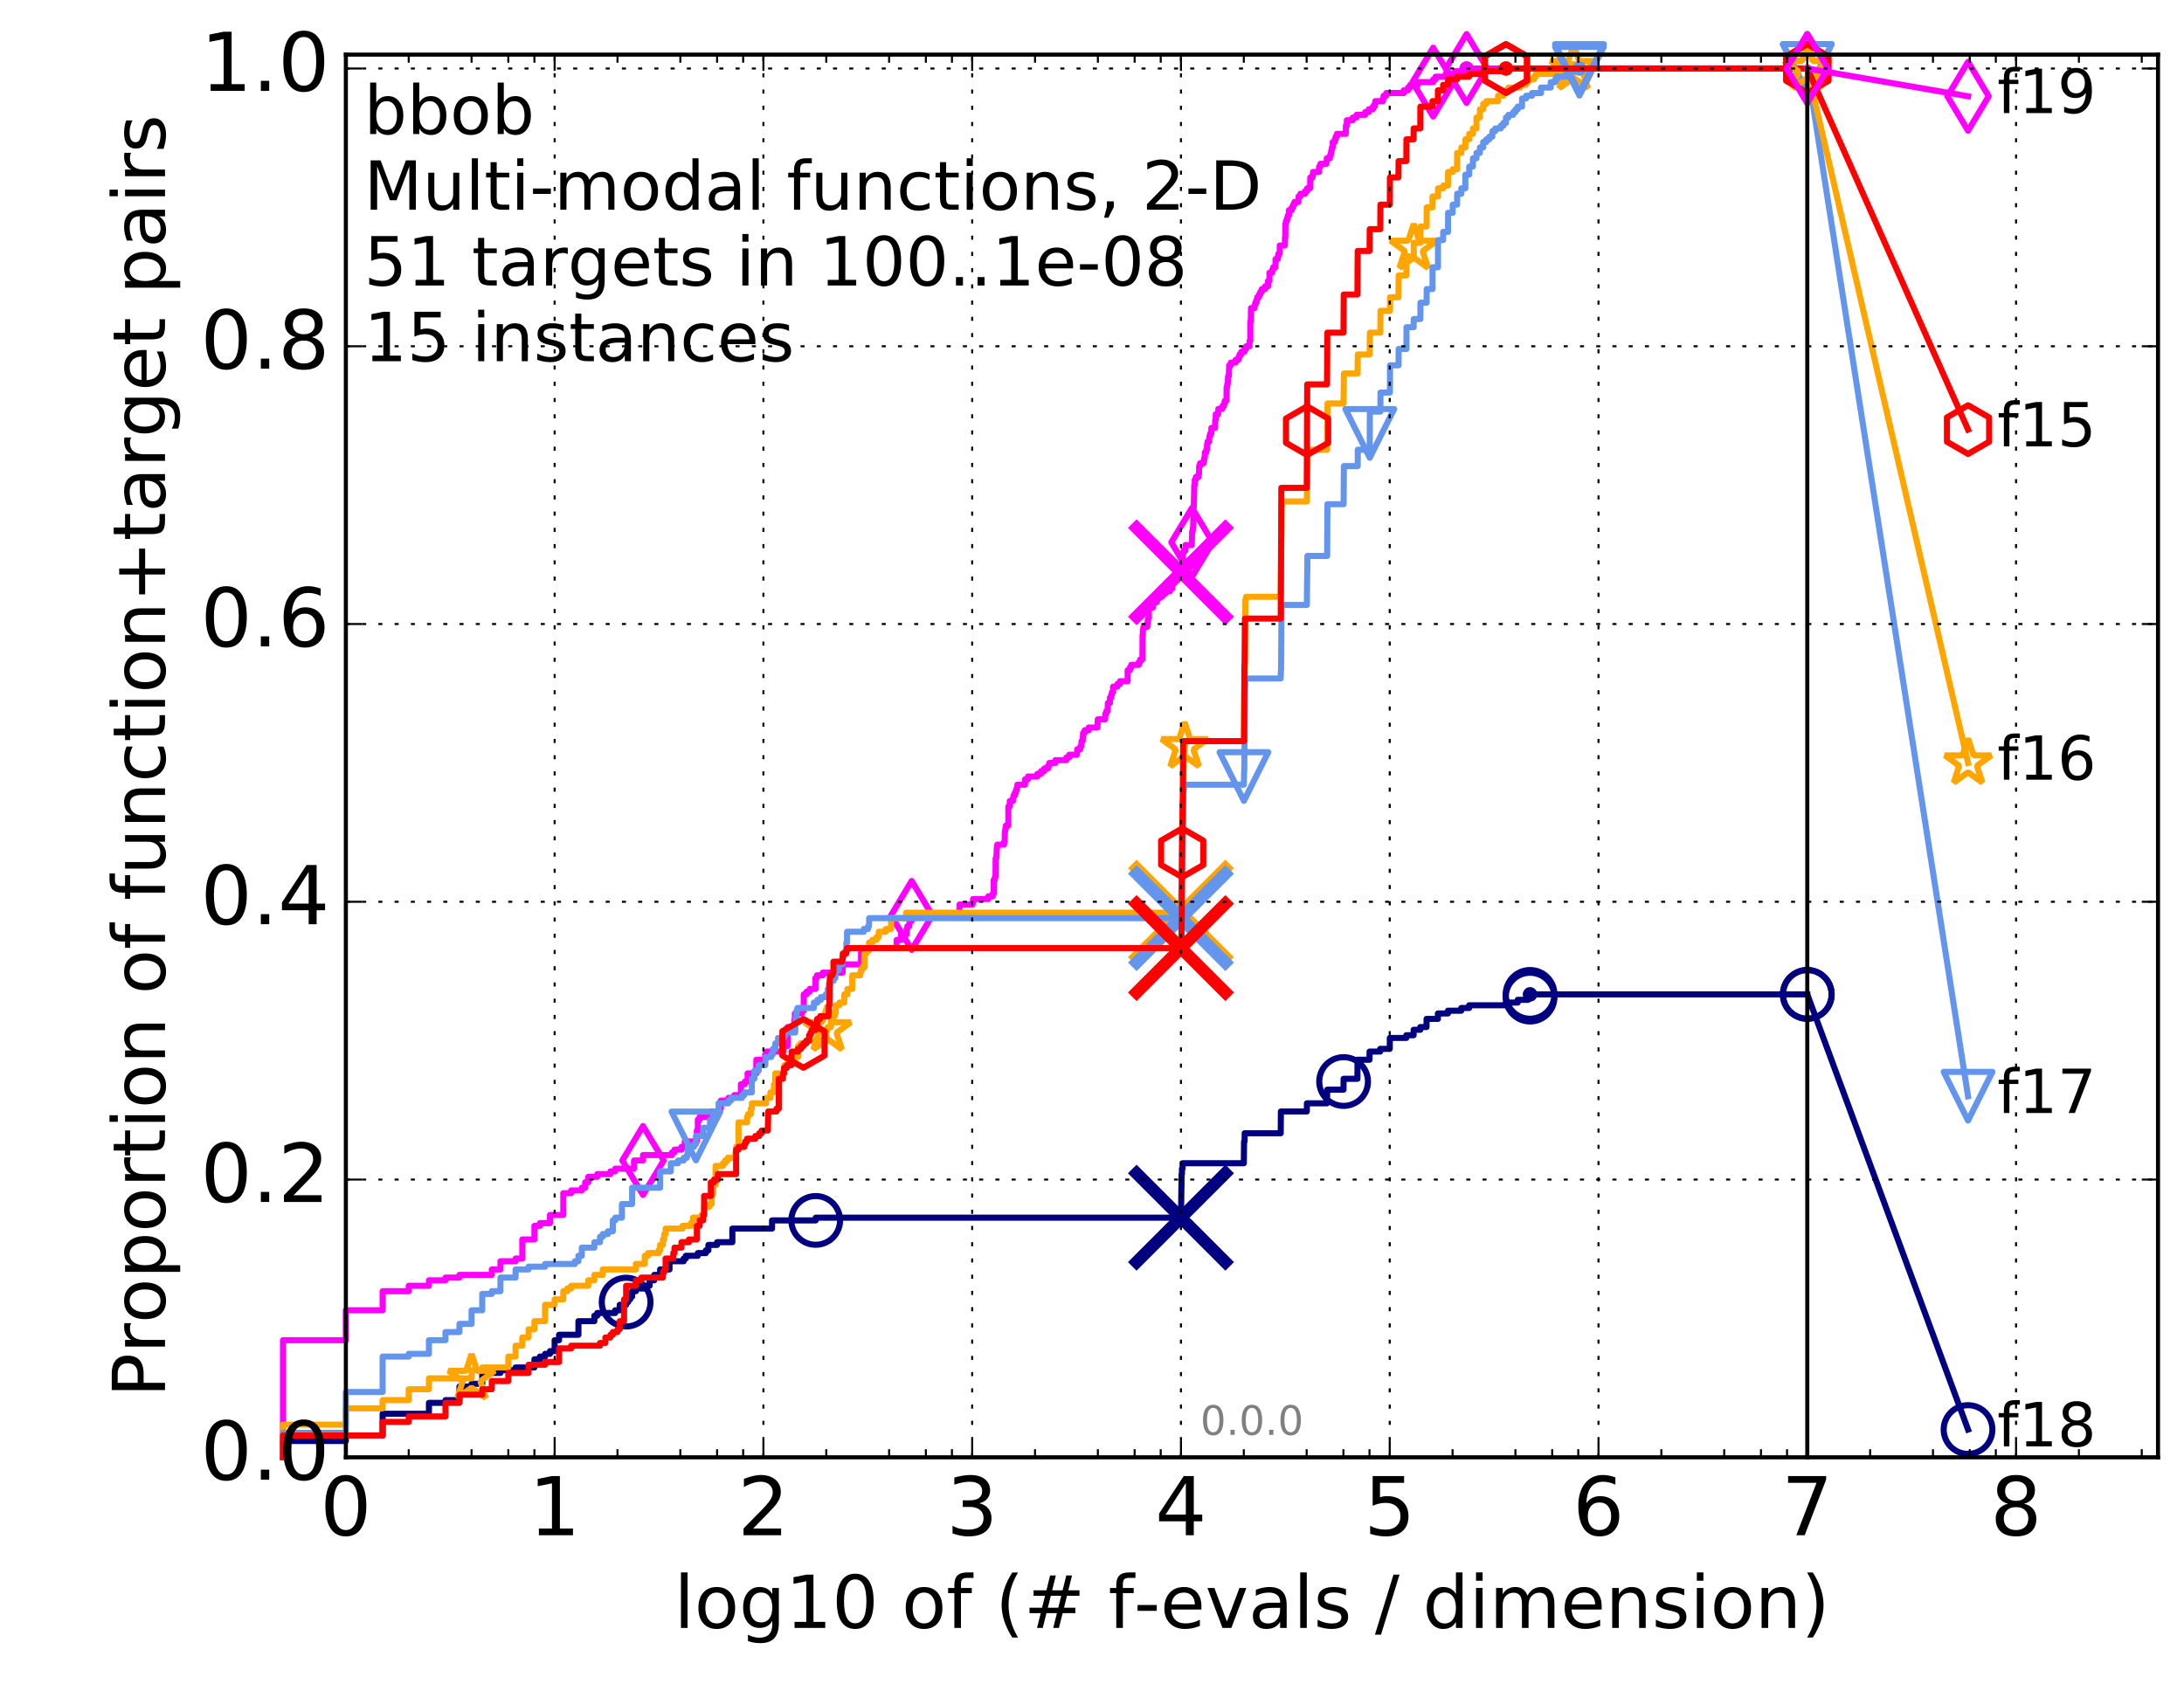 <?xml version="1.0" encoding="utf-8" standalone="no"?>
<!DOCTYPE svg PUBLIC "-//W3C//DTD SVG 1.1//EN"
  "http://www.w3.org/Graphics/SVG/1.1/DTD/svg11.dtd">
<!-- Created with matplotlib (http://matplotlib.org/) -->
<svg height="415pt" version="1.1" viewBox="0 0 538 415" width="538pt" xmlns="http://www.w3.org/2000/svg" xmlns:xlink="http://www.w3.org/1999/xlink">
 <defs>
  <style type="text/css">
*{stroke-linecap:butt;stroke-linejoin:round;stroke-miterlimit:100000;}
  </style>
 </defs>
 <g id="figure_1">
  <g id="patch_1">
   <path d="M 0 415.456 
L 538.8 415.456 
L 538.8 0 
L 0 0 
z
" style="fill:#ffffff;"/>
  </g>
  <g id="axes_1">
   <g id="patch_2">
    <path d="M 85.2 359.056 
L 531.6 359.056 
L 531.6 13.456 
L 85.2 13.456 
z
" style="fill:#ffffff;"/>
   </g>
   <g id="line2d_1">
    <defs>
     <path d="M 0 1.5 
C 0.398 1.5 0.779 1.342 1.061 1.061 
C 1.342 0.779 1.5 0.398 1.5 0 
C 1.5 -0.398 1.342 -0.779 1.061 -1.061 
C 0.779 -1.342 0.398 -1.5 0 -1.5 
C -0.398 -1.5 -0.779 -1.342 -1.061 -1.061 
C -1.342 -0.779 -1.5 -0.398 -1.5 0 
C -1.5 0.398 -1.342 0.779 -1.061 1.061 
C -0.779 1.342 -0.398 1.5 0 1.5 
z
" id="m3afad903de" style="stroke:#000080;stroke-width:0.5;"/>
    </defs>
    <g>
     <use style="fill:#000080;stroke:#000080;stroke-width:0.5;" x="376.911" xlink:href="#m3afad903de" y="244.997"/>
     <use style="fill:#000080;stroke:#000080;stroke-width:0.5;" x="376.911" xlink:href="#m3afad903de" y="244.997"/>
    </g>
   </g>
   <g id="line2d_2">
    <path d="M 69.718 359.056 
L 69.718 355.031 
L 85.2 355.031 
L 85.2 353.689 
L 94.256 353.689 
L 94.256 348.321 
L 105.665 348.321 
L 105.665 345.638 
L 109.738 345.638 
L 109.738 344.967 
L 113.181 344.967 
L 113.181 341.612 
L 116.163 341.612 
L 116.163 340.941 
L 118.794 340.941 
L 118.794 338.257 
L 123.276 338.257 
L 123.276 337.586 
L 127.007 337.586 
L 127.007 336.915 
L 131.645 336.915 
L 131.645 334.903 
L 132.999 334.903 
L 132.999 334.232 
L 134.275 334.232 
L 134.275 333.561 
L 135.483 333.561 
L 135.483 332.89 
L 136.629 332.89 
L 136.629 330.206 
L 137.718 330.206 
L 137.718 328.864 
L 142.489 328.864 
L 142.489 325.509 
L 146.417 325.509 
L 146.417 324.168 
L 147.126 324.168 
L 147.126 323.497 
L 151.545 323.497 
L 151.545 322.826 
L 152.662 322.826 
L 152.662 321.484 
L 154.239 321.484 
L 154.239 320.813 
L 154.741 320.813 
L 154.741 320.142 
L 155.232 320.142 
L 155.232 319.471 
L 155.712 319.471 
L 155.712 318.129 
L 156.643 318.129 
L 156.643 317.458 
L 158.813 317.458 
L 158.813 316.787 
L 160.021 316.787 
L 160.021 315.445 
L 161.166 315.445 
L 161.166 314.104 
L 162.608 314.104 
L 162.608 312.762 
L 164.926 312.762 
L 164.926 310.749 
L 168.414 310.749 
L 168.414 310.078 
L 168.946 310.078 
L 168.946 309.407 
L 171.895 309.407 
L 171.895 308.736 
L 173.877 308.736 
L 173.877 308.065 
L 174.5 308.065 
L 174.5 306.723 
L 176.648 306.723 
L 176.648 306.052 
L 180.408 306.052 
L 180.408 302.698 
L 190.186 302.698 
L 190.186 300.685 
L 200.936 300.685 
L 200.936 300.014 
L 290.922 300.014 
L 291.022 292.634 
L 291.038 292.634 
L 291.072 289.279 
L 291.159 289.279 
L 291.159 287.937 
L 291.308 287.937 
L 291.342 286.595 
L 306.402 286.595 
L 306.458 281.228 
L 306.594 281.228 
L 306.611 279.215 
L 315.483 279.215 
L 315.534 273.847 
L 321.917 273.847 
L 321.939 271.834 
L 326.867 271.834 
L 326.948 268.48 
L 330.956 268.48 
L 330.98 265.796 
L 334.386 265.796 
L 334.412 261.099 
L 337.362 261.099 
L 337.379 259.087 
L 339.993 259.087 
L 339.993 258.416 
L 342.355 258.416 
L 342.367 255.732 
L 346.428 255.732 
L 346.428 255.061 
L 348.222 255.061 
L 348.233 253.719 
L 349.867 253.719 
L 349.867 253.048 
L 351.407 253.048 
L 351.415 251.035 
L 354.209 251.035 
L 354.218 249.694 
L 356.692 249.694 
L 356.692 249.023 
L 359.959 249.023 
L 359.959 248.352 
L 361.903 248.352 
L 361.903 247.681 
L 370.957 247.681 
L 370.957 247.01 
L 373.868 247.01 
L 373.868 246.339 
L 376.431 246.339 
L 376.431 245.668 
L 376.911 245.668 
L 376.911 244.997 
L 445.2 244.997 
L 445.2 244.997 
" style="fill:none;stroke:#000080;stroke-linecap:square;stroke-width:1.5;"/>
   </g>
   <g id="line2d_3">
    <defs>
     <path d="M 0 6 
C 1.591 6 3.117 5.368 4.243 4.243 
C 5.368 3.117 6 1.591 6 0 
C 6 -1.591 5.368 -3.117 4.243 -4.243 
C 3.117 -5.368 1.591 -6 0 -6 
C -1.591 -6 -3.117 -5.368 -4.243 -4.243 
C -5.368 -3.117 -6 -1.591 -6 0 
C -6 1.591 -5.368 3.117 -4.243 4.243 
C -3.117 5.368 -1.591 6 0 6 
z
" id="ma766045206" style="stroke:#000080;stroke-width:1.5;"/>
    </defs>
    <g>
     <use style="fill:none;stroke:#000080;stroke-width:1.5;" x="154.239" xlink:href="#ma766045206" y="320.813"/>
     <use style="fill:none;stroke:#000080;stroke-width:1.5;" x="200.936" xlink:href="#ma766045206" y="300.685"/>
     <use style="fill:none;stroke:#000080;stroke-width:1.5;" x="330.98" xlink:href="#ma766045206" y="266.467"/>
     <use style="fill:none;stroke:#000080;stroke-width:1.5;" x="376.911" xlink:href="#ma766045206" y="245.668"/>
     <use style="fill:none;stroke:#000080;stroke-width:1.5;" x="376.911" xlink:href="#ma766045206" y="244.997"/>
     <use style="fill:none;stroke:#000080;stroke-width:1.5;" x="445.2" xlink:href="#ma766045206" y="244.997"/>
    </g>
   </g>
   <g id="line2d_4"/>
   <g id="line2d_5">
    <path clip-path="url(#p0c1477c263)" d="M 290.914 300.014 
" style="fill:none;stroke:#000080;stroke-linecap:square;"/>
    <defs>
     <path d="M -12 12 
L 12 -12 
M -12 -12 
L 12 12 
" id="m9e0ddd7dc7" style="stroke:#000080;stroke-width:3.0;"/>
    </defs>
    <g clip-path="url(#p0c1477c263)">
     <use style="fill:#000080;stroke:#000080;stroke-width:3.0;" x="290.914" xlink:href="#m9e0ddd7dc7" y="300.014"/>
    </g>
   </g>
   <g id="line2d_6">
    <defs>
     <path d="M 0 1.5 
C 0.398 1.5 0.779 1.342 1.061 1.061 
C 1.342 0.779 1.5 0.398 1.5 0 
C 1.5 -0.398 1.342 -0.779 1.061 -1.061 
C 0.779 -1.342 0.398 -1.5 0 -1.5 
C -0.398 -1.5 -0.779 -1.342 -1.061 -1.061 
C -1.342 -0.779 -1.5 -0.398 -1.5 0 
C -1.5 0.398 -1.342 0.779 -1.061 1.061 
C -0.779 1.342 -0.398 1.5 0 1.5 
z
" id="mb01b8d7844" style="stroke:#ff00ff;stroke-width:0.5;"/>
    </defs>
    <g>
     <use style="fill:#ff00ff;stroke:#ff00ff;stroke-width:0.5;" x="361.267" xlink:href="#mb01b8d7844" y="16.878"/>
     <use style="fill:#ff00ff;stroke:#ff00ff;stroke-width:0.5;" x="361.267" xlink:href="#mb01b8d7844" y="16.878"/>
    </g>
   </g>
   <g id="line2d_7">
    <path d="M 69.718 359.056 
L 69.718 330.206 
L 85.2 330.206 
L 85.2 322.826 
L 94.256 322.826 
L 94.256 318.129 
L 100.682 318.129 
L 100.682 316.787 
L 105.665 316.787 
L 105.665 315.445 
L 109.738 315.445 
L 109.738 314.774 
L 113.181 314.774 
L 113.181 314.104 
L 121.147 314.104 
L 121.147 312.762 
L 123.276 312.762 
L 123.276 310.749 
L 127.007 310.749 
L 127.007 310.078 
L 128.662 310.078 
L 128.662 305.381 
L 131.645 305.381 
L 131.645 302.027 
L 132.999 302.027 
L 132.999 301.356 
L 135.483 301.356 
L 135.483 299.343 
L 138.757 299.343 
L 138.757 293.975 
L 140.701 293.975 
L 140.701 293.304 
L 143.331 293.304 
L 143.331 292.634 
L 144.144 292.634 
L 144.144 291.292 
L 144.927 291.292 
L 144.927 289.95 
L 147.126 289.95 
L 147.126 289.279 
L 150.369 289.279 
L 150.369 288.608 
L 151.545 288.608 
L 151.545 287.937 
L 156.182 287.937 
L 156.182 285.924 
L 158.396 285.924 
L 158.396 284.582 
L 165.546 284.582 
L 165.546 283.911 
L 166.15 283.911 
L 166.15 283.24 
L 167.869 283.24 
L 167.869 282.569 
L 168.681 282.569 
L 168.681 281.228 
L 171.664 281.228 
L 171.664 278.544 
L 171.895 278.544 
L 171.895 275.86 
L 172.351 275.86 
L 172.351 275.189 
L 175.107 275.189 
L 175.107 273.847 
L 177.017 273.847 
L 177.017 273.176 
L 177.56 273.176 
L 177.56 271.164 
L 179.443 271.164 
L 179.443 270.493 
L 180.875 270.493 
L 180.875 269.822 
L 182.508 269.822 
L 182.508 267.138 
L 183.488 267.138 
L 183.488 266.467 
L 184.163 266.467 
L 184.163 264.454 
L 186.316 264.454 
L 186.316 261.099 
L 188.499 261.099 
L 188.499 259.758 
L 188.826 259.758 
L 188.826 259.087 
L 193.041 259.087 
L 193.041 257.745 
L 194.003 257.745 
L 194.003 253.048 
L 195.652 253.048 
L 195.731 251.035 
L 195.81 251.035 
L 195.81 249.694 
L 197.556 249.694 
L 197.556 249.023 
L 197.989 249.023 
L 197.989 244.997 
L 198.694 244.997 
L 198.694 244.326 
L 199.444 244.326 
L 199.444 243.655 
L 200.873 243.655 
L 200.873 240.971 
L 201.247 240.971 
L 201.247 240.3 
L 202.685 240.3 
L 202.685 239.629 
L 207.564 239.629 
L 207.564 237.617 
L 211.991 237.617 
L 211.991 236.946 
L 212.106 236.946 
L 212.106 233.591 
L 220.868 233.591 
L 220.868 231.578 
L 221.947 231.578 
L 221.947 230.236 
L 223.324 230.236 
L 223.324 228.894 
L 223.507 228.894 
L 223.507 228.223 
L 223.982 228.223 
L 224.071 226.882 
L 224.577 226.882 
L 224.577 225.54 
L 236.337 225.54 
L 236.362 222.856 
L 239.597 222.856 
L 239.697 221.514 
L 243.455 221.514 
L 243.455 220.843 
L 244.523 220.843 
L 244.523 220.172 
L 244.789 220.172 
L 244.789 216.818 
L 245.052 216.818 
L 245.052 216.147 
L 245.225 216.147 
L 245.268 211.45 
L 245.44 211.45 
L 245.551 208.766 
L 245.67 208.766 
L 245.67 208.095 
L 247.326 208.095 
L 247.326 207.424 
L 247.482 207.424 
L 247.537 204.741 
L 247.661 204.741 
L 247.661 204.07 
L 247.792 204.07 
L 247.792 203.399 
L 248.385 203.399 
L 248.4 198.702 
L 248.742 198.702 
L 248.742 197.36 
L 249.525 197.36 
L 249.525 196.689 
L 249.653 196.689 
L 249.653 196.018 
L 249.983 196.018 
L 249.983 195.348 
L 250.254 195.348 
L 250.254 194.677 
L 250.487 194.677 
L 250.487 194.006 
L 250.61 194.006 
L 250.61 193.335 
L 252.508 193.335 
L 252.508 191.993 
L 253.238 191.993 
L 253.238 191.322 
L 255.562 191.322 
L 255.562 190.651 
L 256.458 190.651 
L 256.458 189.98 
L 257.268 189.98 
L 257.268 189.309 
L 258.181 189.309 
L 258.181 188.638 
L 258.503 188.638 
L 258.503 187.967 
L 259.956 187.967 
L 259.956 187.296 
L 262.685 187.296 
L 262.685 186.625 
L 263.389 186.625 
L 263.389 185.954 
L 265.283 185.954 
L 265.367 184.613 
L 266.105 184.613 
L 266.105 183.942 
L 266.334 183.942 
L 266.428 182.6 
L 266.704 182.6 
L 266.809 180.587 
L 267.203 180.587 
L 267.203 179.916 
L 268.192 179.916 
L 268.192 179.245 
L 270.34 179.245 
L 270.424 177.232 
L 272.227 177.232 
L 272.279 175.89 
L 272.522 175.89 
L 272.522 175.219 
L 272.85 175.219 
L 272.905 173.207 
L 273.419 173.207 
L 273.419 171.865 
L 273.74 171.865 
L 273.74 171.194 
L 273.913 171.194 
L 273.913 170.523 
L 274.188 170.523 
L 274.188 169.181 
L 275.262 169.181 
L 275.262 168.51 
L 275.873 168.51 
L 275.873 167.839 
L 277.774 167.839 
L 277.774 165.155 
L 278.334 165.155 
L 278.334 164.484 
L 278.667 164.484 
L 278.667 163.813 
L 280.517 163.813 
L 280.517 163.143 
L 280.875 163.143 
L 280.875 162.472 
L 281.421 162.472 
L 281.454 156.433 
L 281.534 156.433 
L 281.534 155.091 
L 281.678 155.091 
L 281.678 154.42 
L 282.638 154.42 
L 282.693 153.078 
L 282.789 153.078 
L 282.789 152.408 
L 282.993 152.408 
L 283.002 149.724 
L 283.975 149.724 
L 283.975 148.382 
L 284.931 148.382 
L 284.931 147.04 
L 286.223 147.04 
L 286.223 146.369 
L 286.973 146.369 
L 286.973 145.698 
L 288.181 145.698 
L 288.181 145.027 
L 288.762 145.027 
L 288.805 142.343 
L 289.484 142.343 
L 289.484 141.673 
L 290.747 141.673 
L 290.747 141.002 
L 291.101 141.002 
L 291.101 140.331 
L 291.226 140.331 
L 291.271 137.647 
L 291.373 137.647 
L 291.373 136.305 
L 291.56 136.305 
L 291.56 135.634 
L 292.032 135.634 
L 292.032 134.292 
L 293.581 134.292 
L 293.668 130.938 
L 293.801 130.938 
L 293.907 129.596 
L 293.923 129.596 
L 294.017 124.899 
L 294.062 124.899 
L 294.167 120.873 
L 294.179 120.873 
L 294.184 119.532 
L 294.299 119.532 
L 294.317 118.19 
L 294.595 118.19 
L 294.595 117.519 
L 295.242 117.519 
L 295.242 116.848 
L 295.358 116.848 
L 295.387 114.835 
L 295.616 114.835 
L 295.616 114.164 
L 296.472 114.164 
L 296.472 113.493 
L 296.629 113.493 
L 296.629 112.822 
L 296.785 112.822 
L 296.785 111.48 
L 297.155 111.48 
L 297.155 110.809 
L 297.329 110.809 
L 297.329 109.468 
L 297.467 109.468 
L 297.467 108.797 
L 297.862 108.797 
L 297.927 107.455 
L 298.13 107.455 
L 298.13 106.784 
L 298.398 106.784 
L 298.398 105.442 
L 299.319 105.442 
L 299.345 103.429 
L 299.475 103.429 
L 299.475 102.087 
L 300.062 102.087 
L 300.118 100.745 
L 301.101 100.745 
L 301.101 100.074 
L 301.502 100.074 
L 301.502 99.403 
L 301.718 99.403 
L 301.718 98.733 
L 302.13 98.733 
L 302.163 95.378 
L 302.304 95.378 
L 302.304 94.707 
L 302.428 94.707 
L 302.527 92.694 
L 302.701 92.694 
L 302.788 90.01 
L 303.195 90.01 
L 303.195 89.339 
L 304.365 89.339 
L 304.365 88.668 
L 305.071 88.668 
L 305.071 87.998 
L 305.346 87.998 
L 305.346 87.327 
L 305.79 87.327 
L 305.79 86.656 
L 306.575 86.656 
L 306.575 85.985 
L 306.962 85.985 
L 306.962 85.314 
L 307.795 85.314 
L 307.813 83.972 
L 308 83.972 
L 308.001 79.275 
L 308.123 79.275 
L 308.167 75.921 
L 309.027 75.921 
L 309.027 75.25 
L 309.222 75.25 
L 309.222 74.579 
L 309.524 74.579 
L 309.524 73.908 
L 309.686 73.908 
L 309.686 73.237 
L 310.139 73.237 
L 310.139 72.566 
L 310.464 72.566 
L 310.464 71.895 
L 310.827 71.895 
L 310.827 71.224 
L 311.611 71.224 
L 311.611 70.553 
L 312.363 70.553 
L 312.363 69.211 
L 312.713 69.211 
L 312.721 67.198 
L 313.362 67.198 
L 313.362 66.528 
L 313.63 66.528 
L 313.63 65.857 
L 314.177 65.857 
L 314.214 63.844 
L 314.771 63.844 
L 314.771 63.173 
L 314.925 63.173 
L 314.925 62.502 
L 315.241 62.502 
L 315.241 60.489 
L 316.507 60.489 
L 316.535 58.476 
L 316.626 58.476 
L 316.648 55.122 
L 316.789 55.122 
L 316.789 54.451 
L 317.034 54.451 
L 317.034 53.78 
L 317.24 53.78 
L 317.24 53.109 
L 317.524 53.109 
L 317.524 51.767 
L 318.215 51.767 
L 318.215 51.096 
L 318.551 51.096 
L 318.551 50.425 
L 318.871 50.425 
L 318.871 49.754 
L 319.861 49.754 
L 319.861 48.412 
L 320.328 48.412 
L 320.328 47.741 
L 321.483 47.741 
L 321.483 47.07 
L 321.993 47.07 
L 321.993 46.399 
L 322.707 46.399 
L 322.781 43.716 
L 323.335 43.716 
L 323.335 43.045 
L 323.449 43.045 
L 323.449 42.374 
L 324.932 42.374 
L 324.956 41.032 
L 325.274 41.032 
L 325.274 40.361 
L 326.735 40.361 
L 326.828 39.019 
L 327.581 39.019 
L 327.581 38.348 
L 327.824 38.348 
L 327.824 37.677 
L 327.951 37.677 
L 327.951 37.006 
L 328.089 37.006 
L 328.089 36.335 
L 328.3 36.335 
L 328.3 34.993 
L 328.814 34.993 
L 328.814 34.323 
L 329.03 34.323 
L 329.03 33.652 
L 329.337 33.652 
L 329.337 32.981 
L 331.513 32.981 
L 331.54 30.968 
L 331.777 30.968 
L 331.777 29.626 
L 333.238 29.626 
L 333.238 28.955 
L 334.178 28.955 
L 334.178 28.284 
L 336.295 28.284 
L 336.295 27.613 
L 337.163 27.613 
L 337.163 26.942 
L 338.183 26.942 
L 338.183 26.271 
L 338.626 26.271 
L 338.626 25.6 
L 338.781 25.6 
L 338.781 24.929 
L 340.68 24.929 
L 340.68 24.258 
L 340.832 24.258 
L 340.832 23.588 
L 341.496 23.588 
L 341.496 22.917 
L 345.801 22.917 
L 345.801 22.246 
L 346.841 22.246 
L 346.841 21.575 
L 347.373 21.575 
L 347.373 20.904 
L 349.256 20.904 
L 349.256 20.233 
L 353.042 20.233 
L 353.042 19.562 
L 353.644 19.562 
L 353.644 18.891 
L 356.114 18.891 
L 356.114 18.22 
L 358.436 18.22 
L 358.436 17.549 
L 361.267 17.549 
L 361.267 16.878 
L 445.2 16.878 
L 445.2 16.878 
" style="fill:none;stroke:#ff00ff;stroke-linecap:square;stroke-width:1.5;"/>
   </g>
   <g id="line2d_8">
    <defs>
     <path d="M -0 8.485 
L 5.091 0 
L 0 -8.485 
L -5.091 -0 
z
" id="m7c153427bf" style="stroke:#ff00ff;stroke-linejoin:miter;stroke-width:1.5;"/>
    </defs>
    <g>
     <use style="fill:none;stroke:#ff00ff;stroke-linejoin:miter;stroke-width:1.5;" x="158.396" xlink:href="#m7c153427bf" y="285.924"/>
     <use style="fill:none;stroke:#ff00ff;stroke-linejoin:miter;stroke-width:1.5;" x="224.577" xlink:href="#m7c153427bf" y="225.54"/>
     <use style="fill:none;stroke:#ff00ff;stroke-linejoin:miter;stroke-width:1.5;" x="293.63" xlink:href="#m7c153427bf" y="133.621"/>
     <use style="fill:none;stroke:#ff00ff;stroke-linejoin:miter;stroke-width:1.5;" x="353.042" xlink:href="#m7c153427bf" y="20.233"/>
     <use style="fill:none;stroke:#ff00ff;stroke-linejoin:miter;stroke-width:1.5;" x="361.267" xlink:href="#m7c153427bf" y="16.878"/>
     <use style="fill:none;stroke:#ff00ff;stroke-linejoin:miter;stroke-width:1.5;" x="445.2" xlink:href="#m7c153427bf" y="16.878"/>
    </g>
   </g>
   <g id="line2d_9"/>
   <g id="line2d_10">
    <path clip-path="url(#p0c1477c263)" d="M 290.914 141.002 
" style="fill:none;stroke:#ff00ff;stroke-linecap:square;"/>
    <defs>
     <path d="M -12 12 
L 12 -12 
M -12 -12 
L 12 12 
" id="m368ec36cb1" style="stroke:#ff00ff;stroke-width:3.0;"/>
    </defs>
    <g clip-path="url(#p0c1477c263)">
     <use style="fill:#ff00ff;stroke:#ff00ff;stroke-width:3.0;" x="290.914" xlink:href="#m368ec36cb1" y="141.002"/>
    </g>
   </g>
   <g id="line2d_11">
    <defs>
     <path d="M 0 1.5 
C 0.398 1.5 0.779 1.342 1.061 1.061 
C 1.342 0.779 1.5 0.398 1.5 0 
C 1.5 -0.398 1.342 -0.779 1.061 -1.061 
C 0.779 -1.342 0.398 -1.5 0 -1.5 
C -0.398 -1.5 -0.779 -1.342 -1.061 -1.061 
C -1.342 -0.779 -1.5 -0.398 -1.5 0 
C -1.5 0.398 -1.342 0.779 -1.061 1.061 
C -0.779 1.342 -0.398 1.5 0 1.5 
z
" id="m6b624c36f6" style="stroke:#ffa500;stroke-width:0.5;"/>
    </defs>
    <g>
     <use style="fill:#ffa500;stroke:#ffa500;stroke-width:0.5;" x="387.651" xlink:href="#m6b624c36f6" y="16.878"/>
     <use style="fill:#ffa500;stroke:#ffa500;stroke-width:0.5;" x="387.651" xlink:href="#m6b624c36f6" y="16.878"/>
    </g>
   </g>
   <g id="line2d_12">
    <path d="M 69.718 359.056 
L 69.718 351.005 
L 85.2 351.005 
L 85.2 346.979 
L 94.256 346.979 
L 94.256 344.967 
L 100.682 344.967 
L 100.682 342.283 
L 105.665 342.283 
L 105.665 339.599 
L 116.163 339.599 
L 116.163 337.586 
L 118.794 337.586 
L 118.794 336.915 
L 125.219 336.915 
L 125.219 334.232 
L 127.007 334.232 
L 127.007 331.548 
L 128.662 331.548 
L 128.662 329.535 
L 130.203 329.535 
L 130.203 327.522 
L 131.645 327.522 
L 131.645 325.509 
L 134.275 325.509 
L 134.275 321.484 
L 136.629 321.484 
L 136.629 320.142 
L 138.757 320.142 
L 138.757 318.129 
L 139.75 318.129 
L 139.75 317.458 
L 140.701 317.458 
L 140.701 316.787 
L 144.927 316.787 
L 144.927 315.445 
L 146.417 315.445 
L 146.417 314.104 
L 148.48 314.104 
L 148.48 312.762 
L 156.643 312.762 
L 156.643 311.42 
L 158.813 311.42 
L 158.813 309.407 
L 159.625 309.407 
L 159.625 308.736 
L 162.256 308.736 
L 162.256 308.065 
L 162.608 308.065 
L 162.608 306.723 
L 163.295 306.723 
L 163.295 305.381 
L 163.631 305.381 
L 163.631 304.039 
L 163.962 304.039 
L 163.962 302.698 
L 168.143 302.698 
L 168.143 302.027 
L 170.222 302.027 
L 170.222 301.356 
L 170.713 301.356 
L 170.713 300.014 
L 172.798 300.014 
L 172.798 299.343 
L 173.452 299.343 
L 173.452 297.33 
L 174.704 297.33 
L 174.704 296.659 
L 175.305 296.659 
L 175.305 294.646 
L 175.502 294.646 
L 175.502 293.975 
L 175.697 293.975 
L 175.697 291.963 
L 176.272 291.963 
L 176.272 287.266 
L 178.089 287.266 
L 178.089 286.595 
L 178.607 286.595 
L 178.607 285.924 
L 179.278 285.924 
L 179.278 285.253 
L 181.18 285.253 
L 181.18 283.911 
L 181.332 283.911 
L 181.332 282.569 
L 181.928 282.569 
L 181.928 276.531 
L 184.03 276.531 
L 184.03 275.189 
L 184.295 275.189 
L 184.295 274.518 
L 184.947 274.518 
L 184.947 273.176 
L 185.202 273.176 
L 185.202 271.834 
L 188.717 271.834 
L 188.717 270.493 
L 189.776 270.493 
L 189.776 269.151 
L 190.588 269.151 
L 190.688 267.138 
L 190.984 267.138 
L 190.984 264.454 
L 193.219 264.454 
L 193.219 262.441 
L 194.003 262.441 
L 194.003 261.77 
L 195.492 261.77 
L 195.492 260.429 
L 196.586 260.429 
L 196.586 257.745 
L 197.188 257.745 
L 197.188 257.074 
L 198.555 257.074 
L 198.555 256.403 
L 203.427 256.403 
L 203.483 255.061 
L 203.594 255.061 
L 203.594 253.719 
L 203.871 253.719 
L 203.871 253.048 
L 204.682 253.048 
L 204.682 251.035 
L 204.998 251.035 
L 204.998 250.364 
L 205.617 250.364 
L 205.617 249.694 
L 205.87 249.694 
L 205.87 247.681 
L 206.805 247.681 
L 206.805 247.01 
L 207.98 247.01 
L 207.98 244.997 
L 208.745 244.997 
L 208.745 243.655 
L 209.95 243.655 
L 209.95 240.3 
L 211.914 240.3 
L 211.914 239.629 
L 212.067 239.629 
L 212.067 238.958 
L 212.408 238.958 
L 212.408 238.288 
L 212.964 238.288 
L 212.964 234.933 
L 213.399 234.933 
L 213.399 234.262 
L 214.071 234.262 
L 214.071 232.249 
L 214.892 232.249 
L 214.892 231.578 
L 215.91 231.578 
L 215.91 230.907 
L 216.386 230.907 
L 216.48 229.565 
L 218.196 229.565 
L 218.196 228.894 
L 219.463 228.894 
L 219.544 226.211 
L 223.208 226.211 
L 223.208 224.869 
L 290.976 224.869 
L 291.083 214.134 
L 291.102 214.134 
L 291.194 204.741 
L 291.224 204.741 
L 291.239 202.057 
L 291.38 202.057 
L 291.471 195.348 
L 291.502 195.348 
L 291.585 188.638 
L 291.619 188.638 
L 291.619 187.296 
L 291.759 187.296 
L 291.811 183.942 
L 291.967 183.942 
L 291.99 182.6 
L 306.447 182.6 
L 306.542 169.181 
L 306.559 169.181 
L 306.667 162.472 
L 306.675 162.472 
L 306.781 148.382 
L 306.791 148.382 
L 306.791 147.711 
L 306.94 147.711 
L 306.94 147.04 
L 315.496 147.04 
L 315.6 134.963 
L 315.623 134.963 
L 315.716 124.228 
L 315.887 124.228 
L 315.887 123.557 
L 321.92 123.557 
L 322.018 118.19 
L 322.04 118.19 
L 322.145 110.809 
L 326.911 110.809 
L 327.02 99.403 
L 330.958 99.403 
L 331.066 92.023 
L 334.423 92.023 
L 334.49 87.327 
L 337.395 87.327 
L 337.458 81.959 
L 340.021 81.959 
L 340.067 76.592 
L 342.399 76.592 
L 342.414 73.237 
L 344.504 73.237 
L 344.542 67.869 
L 346.429 67.869 
L 346.481 63.173 
L 348.255 63.173 
L 348.258 59.818 
L 349.905 59.818 
L 349.909 55.793 
L 351.42 55.793 
L 351.452 51.096 
L 352.861 51.096 
L 352.885 48.412 
L 354.216 48.412 
L 354.233 46.399 
L 355.509 46.399 
L 355.509 45.728 
L 356.688 45.728 
L 356.72 42.374 
L 357.858 42.374 
L 357.858 41.703 
L 358.939 41.703 
L 358.948 37.677 
L 359.984 37.677 
L 359.984 36.335 
L 360.976 36.335 
L 360.98 34.323 
L 361.925 34.323 
L 361.926 32.981 
L 362.839 32.981 
L 362.84 31.639 
L 363.709 31.639 
L 363.712 28.955 
L 364.552 28.955 
L 364.557 26.942 
L 365.365 26.942 
L 365.365 25.6 
L 366.147 25.6 
L 366.147 24.929 
L 369.03 24.929 
L 369.03 23.588 
L 370.346 23.588 
L 370.346 22.917 
L 370.971 22.917 
L 370.971 22.246 
L 371.583 22.246 
L 371.583 21.575 
L 374.413 21.575 
L 374.413 20.904 
L 375.952 20.904 
L 375.952 20.233 
L 376.443 20.233 
L 376.443 19.562 
L 377.853 19.562 
L 377.853 18.891 
L 378.303 18.891 
L 378.303 18.22 
L 386.444 18.22 
L 386.444 17.549 
L 387.651 17.549 
L 387.651 16.878 
L 445.2 16.878 
L 445.2 16.878 
" style="fill:none;stroke:#ffa500;stroke-linecap:square;stroke-width:1.5;"/>
   </g>
   <g id="line2d_13">
    <defs>
     <path d="M 0 -6 
L -1.347 -1.854 
L -5.706 -1.854 
L -2.18 0.708 
L -3.527 4.854 
L -0 2.292 
L 3.527 4.854 
L 2.18 0.708 
L 5.706 -1.854 
L 1.347 -1.854 
z
" id="ma430432564" style="stroke:#ffa500;stroke-linejoin:bevel;stroke-width:1.5;"/>
    </defs>
    <g>
     <use style="fill:none;stroke:#ffa500;stroke-linejoin:bevel;stroke-width:1.5;" x="116.163" xlink:href="#ma430432564" y="339.599"/>
     <use style="fill:none;stroke:#ffa500;stroke-linejoin:bevel;stroke-width:1.5;" x="203.871" xlink:href="#ma430432564" y="253.719"/>
     <use style="fill:none;stroke:#ffa500;stroke-linejoin:bevel;stroke-width:1.5;" x="291.811" xlink:href="#ma430432564" y="183.942"/>
     <use style="fill:none;stroke:#ffa500;stroke-linejoin:bevel;stroke-width:1.5;" x="348.256" xlink:href="#ma430432564" y="61.16"/>
     <use style="fill:none;stroke:#ffa500;stroke-linejoin:bevel;stroke-width:1.5;" x="387.651" xlink:href="#ma430432564" y="16.878"/>
     <use style="fill:none;stroke:#ffa500;stroke-linejoin:bevel;stroke-width:1.5;" x="445.2" xlink:href="#ma430432564" y="16.878"/>
    </g>
   </g>
   <g id="line2d_14"/>
   <g id="line2d_15">
    <path clip-path="url(#p0c1477c263)" d="M 290.914 224.869 
" style="fill:none;stroke:#ffa500;stroke-linecap:square;"/>
    <defs>
     <path d="M -12 12 
L 12 -12 
M -12 -12 
L 12 12 
" id="m081d47ec8f" style="stroke:#ffa500;stroke-width:3.0;"/>
    </defs>
    <g clip-path="url(#p0c1477c263)">
     <use style="fill:#ffa500;stroke:#ffa500;stroke-width:3.0;" x="290.914" xlink:href="#m081d47ec8f" y="224.869"/>
    </g>
   </g>
   <g id="line2d_16">
    <defs>
     <path d="M 0 1.5 
C 0.398 1.5 0.779 1.342 1.061 1.061 
C 1.342 0.779 1.5 0.398 1.5 0 
C 1.5 -0.398 1.342 -0.779 1.061 -1.061 
C 0.779 -1.342 0.398 -1.5 0 -1.5 
C -0.398 -1.5 -0.779 -1.342 -1.061 -1.061 
C -1.342 -0.779 -1.5 -0.398 -1.5 0 
C -1.5 0.398 -1.342 0.779 -1.061 1.061 
C -0.779 1.342 -0.398 1.5 0 1.5 
z
" id="m3ce294d1c7" style="stroke:#6495ed;stroke-width:0.5;"/>
    </defs>
    <g>
     <use style="fill:#6495ed;stroke:#6495ed;stroke-width:0.5;" x="389.072" xlink:href="#m3ce294d1c7" y="16.878"/>
     <use style="fill:#6495ed;stroke:#6495ed;stroke-width:0.5;" x="389.072" xlink:href="#m3ce294d1c7" y="16.878"/>
    </g>
   </g>
   <g id="line2d_17">
    <path d="M 69.718 359.056 
L 69.718 353.018 
L 85.2 353.018 
L 85.2 342.954 
L 94.256 342.954 
L 94.256 334.232 
L 100.682 334.232 
L 100.682 333.561 
L 105.665 333.561 
L 105.665 330.206 
L 109.738 330.206 
L 109.738 328.193 
L 113.181 328.193 
L 113.181 326.18 
L 116.163 326.18 
L 116.163 322.826 
L 118.794 322.826 
L 118.794 318.8 
L 121.147 318.8 
L 121.147 318.129 
L 123.276 318.129 
L 123.276 314.774 
L 127.007 314.774 
L 127.007 312.762 
L 130.203 312.762 
L 130.203 312.091 
L 134.275 312.091 
L 134.275 311.42 
L 141.613 311.42 
L 141.613 310.749 
L 142.489 310.749 
L 142.489 309.407 
L 143.331 309.407 
L 143.331 307.394 
L 146.417 307.394 
L 146.417 306.052 
L 147.813 306.052 
L 147.813 304.71 
L 148.48 304.71 
L 148.48 304.039 
L 149.757 304.039 
L 149.757 303.369 
L 150.964 303.369 
L 150.964 300.685 
L 151.545 300.685 
L 151.545 300.014 
L 153.2 300.014 
L 153.2 296.659 
L 155.712 296.659 
L 155.712 292.634 
L 162.608 292.634 
L 162.608 288.608 
L 165.238 288.608 
L 165.238 286.595 
L 167.026 286.595 
L 167.026 285.924 
L 168.414 285.924 
L 168.414 285.253 
L 169.207 285.253 
L 169.207 284.582 
L 169.465 284.582 
L 169.465 282.569 
L 170.955 282.569 
L 170.955 281.899 
L 171.43 281.899 
L 171.43 279.886 
L 173.236 279.886 
L 173.236 277.873 
L 174.906 277.873 
L 174.906 275.86 
L 175.697 275.86 
L 175.697 273.847 
L 177.017 273.847 
L 177.017 271.834 
L 179.443 271.834 
L 179.443 271.164 
L 180.091 271.164 
L 180.091 270.493 
L 182.792 270.493 
L 182.792 269.822 
L 183.351 269.822 
L 183.351 269.151 
L 185.202 269.151 
L 185.202 265.796 
L 185.828 265.796 
L 185.828 263.783 
L 186.911 263.783 
L 186.911 262.441 
L 188.499 262.441 
L 188.609 260.429 
L 189.982 260.429 
L 189.982 259.758 
L 190.388 259.758 
L 190.388 258.416 
L 190.984 258.416 
L 190.984 257.074 
L 191.659 257.074 
L 191.659 255.732 
L 193.13 255.732 
L 193.13 255.061 
L 193.396 255.061 
L 193.396 254.39 
L 195.889 254.39 
L 195.968 251.035 
L 196.202 251.035 
L 196.202 249.023 
L 196.433 249.023 
L 196.433 248.352 
L 200.492 248.352 
L 200.492 247.01 
L 201.371 247.01 
L 201.371 246.339 
L 202.216 246.339 
L 202.216 245.668 
L 203.427 245.668 
L 203.427 244.997 
L 203.926 244.997 
L 203.926 243.655 
L 204.199 243.655 
L 204.199 242.313 
L 204.522 242.313 
L 204.522 241.642 
L 205.361 241.642 
L 205.361 240.971 
L 205.769 240.971 
L 205.819 239.629 
L 206.02 239.629 
L 206.02 238.958 
L 206.66 238.958 
L 206.66 237.617 
L 207.518 237.617 
L 207.518 235.604 
L 207.934 235.604 
L 207.934 234.933 
L 208.208 234.933 
L 208.208 234.262 
L 208.478 234.262 
L 208.478 232.249 
L 208.656 232.249 
L 208.656 229.565 
L 212.78 229.565 
L 212.78 228.894 
L 213.826 228.894 
L 213.826 228.223 
L 214.071 228.223 
L 214.106 226.211 
L 290.917 226.211 
L 291.019 218.83 
L 291.042 218.83 
L 291.142 214.805 
L 291.164 214.805 
L 291.234 208.766 
L 291.281 208.766 
L 291.37 204.07 
L 291.422 204.07 
L 291.49 194.677 
L 291.62 194.677 
L 291.62 193.335 
L 306.398 193.335 
L 306.481 189.98 
L 306.51 189.98 
L 306.621 178.574 
L 306.625 178.574 
L 306.701 169.181 
L 306.747 169.181 
L 306.751 167.168 
L 315.465 167.168 
L 315.539 165.155 
L 315.579 165.155 
L 315.689 149.724 
L 315.69 149.724 
L 315.69 149.053 
L 321.926 149.053 
L 322.016 141.002 
L 322.046 141.002 
L 322.056 136.976 
L 326.925 136.976 
L 327.004 124.228 
L 330.986 124.228 
L 331.052 114.835 
L 334.453 114.835 
L 334.479 110.809 
L 337.414 110.809 
L 337.448 101.416 
L 340.038 101.416 
L 340.069 96.72 
L 342.387 96.72 
L 342.414 90.01 
L 344.518 90.01 
L 344.537 85.985 
L 346.461 85.985 
L 346.475 80.617 
L 348.242 80.617 
L 348.257 78.604 
L 349.895 78.604 
L 349.909 74.579 
L 351.433 74.579 
L 351.446 71.224 
L 352.874 71.224 
L 352.885 65.857 
L 354.225 65.857 
L 354.237 59.147 
L 355.5 59.147 
L 355.511 57.134 
L 356.706 57.134 
L 356.716 52.438 
L 357.852 52.438 
L 357.852 50.425 
L 358.94 50.425 
L 358.948 47.741 
L 359.977 47.741 
L 359.978 46.399 
L 360.968 46.399 
L 360.975 43.045 
L 361.919 43.045 
L 361.926 41.032 
L 362.831 41.032 
L 362.835 39.019 
L 363.704 39.019 
L 363.712 37.677 
L 364.547 37.677 
L 364.553 36.335 
L 365.364 36.335 
L 365.365 34.993 
L 366.148 34.993 
L 366.148 34.323 
L 366.904 34.323 
L 366.904 33.652 
L 367.629 33.652 
L 367.631 32.31 
L 368.339 32.31 
L 368.339 31.639 
L 369.691 31.639 
L 369.691 30.968 
L 370.339 30.968 
L 370.339 30.297 
L 370.972 30.297 
L 370.972 28.955 
L 371.581 28.955 
L 371.581 28.284 
L 372.754 28.284 
L 372.754 27.613 
L 373.324 27.613 
L 373.324 26.942 
L 373.871 26.942 
L 373.871 26.271 
L 374.933 26.271 
L 374.936 24.258 
L 375.949 24.258 
L 375.949 23.588 
L 377.39 23.588 
L 377.39 22.917 
L 379.605 22.917 
L 379.605 21.575 
L 381.995 21.575 
L 381.996 20.233 
L 383.103 20.233 
L 383.103 19.562 
L 383.46 19.562 
L 383.46 18.891 
L 385.813 18.891 
L 385.813 18.22 
L 386.442 18.22 
L 386.442 17.549 
L 389.072 17.549 
L 389.072 16.878 
L 445.2 16.878 
L 445.2 16.878 
" style="fill:none;stroke:#6495ed;stroke-linecap:square;stroke-width:1.5;"/>
   </g>
   <g id="line2d_18">
    <defs>
     <path d="M -0 6 
L 6 -6 
L -6 -6 
z
" id="md3ef987552" style="stroke:#6495ed;stroke-linejoin:miter;stroke-width:1.5;"/>
    </defs>
    <g>
     <use style="fill:none;stroke:#6495ed;stroke-linejoin:miter;stroke-width:1.5;" x="171.43" xlink:href="#md3ef987552" y="279.886"/>
     <use style="fill:none;stroke:#6495ed;stroke-linejoin:miter;stroke-width:1.5;" x="306.422" xlink:href="#md3ef987552" y="191.322"/>
     <use style="fill:none;stroke:#6495ed;stroke-linejoin:miter;stroke-width:1.5;" x="337.426" xlink:href="#md3ef987552" y="106.784"/>
     <use style="fill:none;stroke:#6495ed;stroke-linejoin:miter;stroke-width:1.5;" x="389.072" xlink:href="#md3ef987552" y="17.549"/>
     <use style="fill:none;stroke:#6495ed;stroke-linejoin:miter;stroke-width:1.5;" x="389.072" xlink:href="#md3ef987552" y="16.878"/>
     <use style="fill:none;stroke:#6495ed;stroke-linejoin:miter;stroke-width:1.5;" x="445.2" xlink:href="#md3ef987552" y="16.878"/>
    </g>
   </g>
   <g id="line2d_19"/>
   <g id="line2d_20">
    <path clip-path="url(#p0c1477c263)" d="M 290.914 226.211 
" style="fill:none;stroke:#6495ed;stroke-linecap:square;"/>
    <defs>
     <path d="M -12 12 
L 12 -12 
M -12 -12 
L 12 12 
" id="m0a92c23c12" style="stroke:#6495ed;stroke-width:3.0;"/>
    </defs>
    <g clip-path="url(#p0c1477c263)">
     <use style="fill:#6495ed;stroke:#6495ed;stroke-width:3.0;" x="290.914" xlink:href="#m0a92c23c12" y="226.211"/>
    </g>
   </g>
   <g id="line2d_21">
    <defs>
     <path d="M 0 1.5 
C 0.398 1.5 0.779 1.342 1.061 1.061 
C 1.342 0.779 1.5 0.398 1.5 0 
C 1.5 -0.398 1.342 -0.779 1.061 -1.061 
C 0.779 -1.342 0.398 -1.5 0 -1.5 
C -0.398 -1.5 -0.779 -1.342 -1.061 -1.061 
C -1.342 -0.779 -1.5 -0.398 -1.5 0 
C -1.5 0.398 -1.342 0.779 -1.061 1.061 
C -0.779 1.342 -0.398 1.5 0 1.5 
z
" id="m8155769089" style="stroke:#ff0000;stroke-width:0.5;"/>
    </defs>
    <g>
     <use style="fill:#ff0000;stroke:#ff0000;stroke-width:0.5;" x="370.966" xlink:href="#m8155769089" y="16.878"/>
     <use style="fill:#ff0000;stroke:#ff0000;stroke-width:0.5;" x="370.966" xlink:href="#m8155769089" y="16.878"/>
    </g>
   </g>
   <g id="line2d_22">
    <path d="M 69.718 359.056 
L 69.718 353.689 
L 94.256 353.689 
L 94.256 350.334 
L 100.682 350.334 
L 100.682 348.992 
L 109.738 348.992 
L 109.738 345.638 
L 113.181 345.638 
L 113.181 343.625 
L 118.794 343.625 
L 118.794 342.283 
L 121.147 342.283 
L 121.147 340.27 
L 125.219 340.27 
L 125.219 338.257 
L 130.203 338.257 
L 130.203 336.244 
L 134.275 336.244 
L 134.275 335.574 
L 137.718 335.574 
L 137.718 332.219 
L 140.701 332.219 
L 140.701 331.548 
L 147.813 331.548 
L 147.813 330.877 
L 149.128 330.877 
L 149.128 329.535 
L 150.369 329.535 
L 150.369 328.864 
L 150.964 328.864 
L 150.964 328.193 
L 152.11 328.193 
L 152.11 327.522 
L 152.662 327.522 
L 152.662 325.509 
L 153.725 325.509 
L 153.725 320.142 
L 154.239 320.142 
L 154.239 316.787 
L 156.643 316.787 
L 156.643 315.445 
L 157.97 315.445 
L 157.97 314.774 
L 163.295 314.774 
L 163.295 313.433 
L 163.631 313.433 
L 163.631 312.762 
L 163.962 312.762 
L 163.962 310.078 
L 165.85 310.078 
L 165.85 308.736 
L 166.15 308.736 
L 166.15 307.394 
L 167.869 307.394 
L 167.869 306.052 
L 169.72 306.052 
L 169.72 305.381 
L 171.664 305.381 
L 171.664 302.027 
L 172.351 302.027 
L 172.351 300.685 
L 173.236 300.685 
L 173.236 299.343 
L 173.452 299.343 
L 173.452 294.646 
L 175.107 294.646 
L 175.107 291.292 
L 175.891 291.292 
L 175.891 290.621 
L 176.833 290.621 
L 176.833 289.279 
L 181.332 289.279 
L 181.332 283.24 
L 181.928 283.24 
L 181.928 282.569 
L 183.351 282.569 
L 183.351 281.899 
L 183.625 281.899 
L 183.625 281.228 
L 184.03 281.228 
L 184.03 280.557 
L 186.073 280.557 
L 186.073 279.886 
L 187.029 279.886 
L 187.029 279.215 
L 187.606 279.215 
L 187.606 278.544 
L 189.147 278.544 
L 189.253 273.847 
L 191.276 273.847 
L 191.276 273.176 
L 191.848 273.176 
L 191.848 265.796 
L 192.862 265.796 
L 192.862 264.454 
L 193.13 264.454 
L 193.13 263.112 
L 193.831 263.112 
L 193.831 262.441 
L 194.925 262.441 
L 195.007 259.087 
L 196.586 259.087 
L 196.586 258.416 
L 197.336 258.416 
L 197.336 257.745 
L 197.918 257.745 
L 197.918 257.074 
L 198.624 257.074 
L 198.624 256.403 
L 199.31 256.403 
L 199.31 255.061 
L 199.644 255.061 
L 199.644 254.39 
L 199.974 254.39 
L 199.974 253.719 
L 200.999 253.719 
L 200.999 253.048 
L 201.309 253.048 
L 201.309 251.035 
L 202.038 251.035 
L 202.038 250.364 
L 204.09 250.364 
L 204.199 247.681 
L 204.307 247.681 
L 204.415 240.971 
L 204.468 240.971 
L 204.468 240.3 
L 205.05 240.3 
L 205.05 239.629 
L 205.309 239.629 
L 205.309 236.946 
L 207.471 236.946 
L 207.471 236.275 
L 207.611 236.275 
L 207.611 234.933 
L 208.478 234.933 
L 208.478 234.262 
L 208.656 234.262 
L 208.656 233.591 
L 290.998 233.591 
L 291.1 226.211 
L 291.119 226.211 
L 291.217 205.412 
L 291.239 205.412 
L 291.334 197.36 
L 291.368 197.36 
L 291.469 182.6 
L 306.454 182.6 
L 306.548 163.813 
L 306.594 163.813 
L 306.675 152.408 
L 315.491 152.408 
L 315.593 132.279 
L 315.604 132.279 
L 315.637 120.203 
L 321.906 120.203 
L 322.017 94.707 
L 326.894 94.707 
L 326.973 81.959 
L 330.953 81.959 
L 331.014 72.566 
L 334.383 72.566 
L 334.453 61.831 
L 337.373 61.831 
L 337.419 56.463 
L 340.016 56.463 
L 340.052 50.425 
L 342.363 50.425 
L 342.391 43.716 
L 344.482 43.716 
L 344.521 39.69 
L 346.425 39.69 
L 346.461 34.323 
L 348.22 34.323 
L 348.24 31.639 
L 349.87 31.639 
L 349.893 26.271 
L 352.851 26.271 
L 352.864 24.929 
L 354.204 24.929 
L 354.222 22.246 
L 355.484 22.246 
L 355.494 20.904 
L 356.703 20.904 
L 356.708 19.562 
L 358.924 19.562 
L 358.924 18.891 
L 361.901 18.891 
L 361.901 18.22 
L 365.35 18.22 
L 365.35 17.549 
L 370.966 17.549 
L 370.966 16.878 
L 445.2 16.878 
L 445.2 16.878 
" style="fill:none;stroke:#ff0000;stroke-linecap:square;stroke-width:1.5;"/>
   </g>
   <g id="line2d_23">
    <defs>
     <path d="M 0 -6 
L -5.196 -3 
L -5.196 3 
L -0 6 
L 5.196 3 
L 5.196 -3 
z
" id="mcc3f08d82e" style="stroke:#ff0000;stroke-linejoin:miter;stroke-width:1.5;"/>
    </defs>
    <g>
     <use style="fill:none;stroke:#ff0000;stroke-linejoin:miter;stroke-width:1.5;" x="197.918" xlink:href="#mcc3f08d82e" y="257.074"/>
     <use style="fill:none;stroke:#ff0000;stroke-linejoin:miter;stroke-width:1.5;" x="291.217" xlink:href="#mcc3f08d82e" y="210.108"/>
     <use style="fill:none;stroke:#ff0000;stroke-linejoin:miter;stroke-width:1.5;" x="321.982" xlink:href="#mcc3f08d82e" y="106.113"/>
     <use style="fill:none;stroke:#ff0000;stroke-linejoin:miter;stroke-width:1.5;" x="370.966" xlink:href="#mcc3f08d82e" y="16.878"/>
     <use style="fill:none;stroke:#ff0000;stroke-linejoin:miter;stroke-width:1.5;" x="370.966" xlink:href="#mcc3f08d82e" y="16.878"/>
     <use style="fill:none;stroke:#ff0000;stroke-linejoin:miter;stroke-width:1.5;" x="445.2" xlink:href="#mcc3f08d82e" y="16.878"/>
    </g>
   </g>
   <g id="line2d_24"/>
   <g id="line2d_25">
    <path clip-path="url(#p0c1477c263)" d="M 290.914 233.591 
" style="fill:none;stroke:#ff0000;stroke-linecap:square;"/>
    <defs>
     <path d="M -12 12 
L 12 -12 
M -12 -12 
L 12 12 
" id="m0a4b2a27c4" style="stroke:#ff0000;stroke-width:3.0;"/>
    </defs>
    <g clip-path="url(#p0c1477c263)">
     <use style="fill:#ff0000;stroke:#ff0000;stroke-width:3.0;" x="290.914" xlink:href="#m0a4b2a27c4" y="233.591"/>
    </g>
   </g>
   <g id="line2d_26">
    <path d="M 445.2 244.997 
L 484.8 352.213 
" style="fill:none;stroke:#000080;stroke-linecap:square;stroke-width:1.5;"/>
    <g>
     <use style="fill:none;stroke:#000080;stroke-width:1.5;" x="445.2" xlink:href="#ma766045206" y="244.997"/>
     <use style="fill:none;stroke:#000080;stroke-width:1.5;" x="484.8" xlink:href="#ma766045206" y="352.213"/>
    </g>
   </g>
   <g id="line2d_27">
    <path d="M 445.2 16.878 
L 484.8 270.09 
" style="fill:none;stroke:#6495ed;stroke-linecap:square;stroke-width:1.5;"/>
    <g>
     <use style="fill:none;stroke:#6495ed;stroke-linejoin:miter;stroke-width:1.5;" x="445.2" xlink:href="#md3ef987552" y="16.878"/>
     <use style="fill:none;stroke:#6495ed;stroke-linejoin:miter;stroke-width:1.5;" x="484.8" xlink:href="#md3ef987552" y="270.09"/>
    </g>
   </g>
   <g id="line2d_28">
    <path d="M 445.2 16.878 
L 484.8 187.967 
" style="fill:none;stroke:#ffa500;stroke-linecap:square;stroke-width:1.5;"/>
    <g>
     <use style="fill:none;stroke:#ffa500;stroke-linejoin:bevel;stroke-width:1.5;" x="445.2" xlink:href="#ma430432564" y="16.878"/>
     <use style="fill:none;stroke:#ffa500;stroke-linejoin:bevel;stroke-width:1.5;" x="484.8" xlink:href="#ma430432564" y="187.967"/>
    </g>
   </g>
   <g id="line2d_29">
    <path d="M 445.2 16.878 
L 484.8 105.844 
" style="fill:none;stroke:#ff0000;stroke-linecap:square;stroke-width:1.5;"/>
    <g>
     <use style="fill:none;stroke:#ff0000;stroke-linejoin:miter;stroke-width:1.5;" x="445.2" xlink:href="#mcc3f08d82e" y="16.878"/>
     <use style="fill:none;stroke:#ff0000;stroke-linejoin:miter;stroke-width:1.5;" x="484.8" xlink:href="#mcc3f08d82e" y="105.844"/>
    </g>
   </g>
   <g id="line2d_30">
    <path d="M 445.2 16.878 
L 484.8 23.722 
" style="fill:none;stroke:#ff00ff;stroke-linecap:square;stroke-width:1.5;"/>
    <g>
     <use style="fill:none;stroke:#ff00ff;stroke-linejoin:miter;stroke-width:1.5;" x="445.2" xlink:href="#m7c153427bf" y="16.878"/>
     <use style="fill:none;stroke:#ff00ff;stroke-linejoin:miter;stroke-width:1.5;" x="484.8" xlink:href="#m7c153427bf" y="23.722"/>
    </g>
   </g>
   <g id="line2d_31">
    <path d="M 445.2 359.056 
L 445.2 16.878 
" style="fill:none;stroke:#000000;stroke-linecap:square;"/>
   </g>
   <g id="patch_3">
    <path d="M 85.2 13.456 
L 531.6 13.456 
" style="fill:none;stroke:#000000;stroke-linecap:square;stroke-linejoin:miter;"/>
   </g>
   <g id="patch_4">
    <path d="M 531.6 359.056 
L 531.6 13.456 
" style="fill:none;stroke:#000000;stroke-linecap:square;stroke-linejoin:miter;"/>
   </g>
   <g id="patch_5">
    <path d="M 85.2 359.056 
L 531.6 359.056 
" style="fill:none;stroke:#000000;stroke-linecap:square;stroke-linejoin:miter;"/>
   </g>
   <g id="patch_6">
    <path d="M 85.2 359.056 
L 85.2 13.456 
" style="fill:none;stroke:#000000;stroke-linecap:square;stroke-linejoin:miter;"/>
   </g>
   <g id="matplotlib.axis_1">
    <g id="xtick_1">
     <g id="line2d_32">
      <path clip-path="url(#p0c1477c263)" d="M 85.2 359.056 
L 85.2 13.456 
" style="fill:none;stroke:#000000;stroke-dasharray:1,3;stroke-dashoffset:0.0;stroke-width:0.5;"/>
     </g>
     <g id="line2d_33">
      <defs>
       <path d="M 0 0 
L 0 -4 
" id="m4740fa18b7" style="stroke:#000000;stroke-width:0.5;"/>
      </defs>
      <g>
       <use style="stroke:#000000;stroke-width:0.5;" x="85.2" xlink:href="#m4740fa18b7" y="359.056"/>
      </g>
     </g>
     <g id="line2d_34">
      <defs>
       <path d="M 0 0 
L 0 4 
" id="m7e2981c555" style="stroke:#000000;stroke-width:0.5;"/>
      </defs>
      <g>
       <use style="stroke:#000000;stroke-width:0.5;" x="85.2" xlink:href="#m7e2981c555" y="13.456"/>
      </g>
     </g>
     <g id="text_1">
      <!-- 0 -->
      <defs>
       <path d="M 31.781 66.406 
Q 24.172 66.406 20.328 58.906 
Q 16.5 51.422 16.5 36.375 
Q 16.5 21.391 20.328 13.891 
Q 24.172 6.391 31.781 6.391 
Q 39.453 6.391 43.281 13.891 
Q 47.125 21.391 47.125 36.375 
Q 47.125 51.422 43.281 58.906 
Q 39.453 66.406 31.781 66.406 
M 31.781 74.219 
Q 44.047 74.219 50.516 64.516 
Q 56.984 54.828 56.984 36.375 
Q 56.984 17.969 50.516 8.266 
Q 44.047 -1.422 31.781 -1.422 
Q 19.531 -1.422 13.062 8.266 
Q 6.594 17.969 6.594 36.375 
Q 6.594 54.828 13.062 64.516 
Q 19.531 74.219 31.781 74.219 
" id="BitstreamVeraSans-Roman-30"/>
      </defs>
      <g transform="translate(78.838 378.253)scale(0.2 -0.2)">
       <use xlink:href="#BitstreamVeraSans-Roman-30"/>
      </g>
     </g>
    </g>
    <g id="xtick_2">
     <g id="line2d_35">
      <path clip-path="url(#p0c1477c263)" d="M 136.629 359.056 
L 136.629 13.456 
" style="fill:none;stroke:#000000;stroke-dasharray:1,3;stroke-dashoffset:0.0;stroke-width:0.5;"/>
     </g>
     <g id="line2d_36">
      <g>
       <use style="stroke:#000000;stroke-width:0.5;" x="136.629" xlink:href="#m4740fa18b7" y="359.056"/>
      </g>
     </g>
     <g id="line2d_37">
      <g>
       <use style="stroke:#000000;stroke-width:0.5;" x="136.629" xlink:href="#m7e2981c555" y="13.456"/>
      </g>
     </g>
     <g id="text_2">
      <!-- 1 -->
      <defs>
       <path d="M 12.406 8.297 
L 28.516 8.297 
L 28.516 63.922 
L 10.984 60.406 
L 10.984 69.391 
L 28.422 72.906 
L 38.281 72.906 
L 38.281 8.297 
L 54.391 8.297 
L 54.391 0 
L 12.406 0 
z
" id="BitstreamVeraSans-Roman-31"/>
      </defs>
      <g transform="translate(130.266 378.253)scale(0.2 -0.2)">
       <use xlink:href="#BitstreamVeraSans-Roman-31"/>
      </g>
     </g>
    </g>
    <g id="xtick_3">
     <g id="line2d_38">
      <path clip-path="url(#p0c1477c263)" d="M 188.057 359.056 
L 188.057 13.456 
" style="fill:none;stroke:#000000;stroke-dasharray:1,3;stroke-dashoffset:0.0;stroke-width:0.5;"/>
     </g>
     <g id="line2d_39">
      <g>
       <use style="stroke:#000000;stroke-width:0.5;" x="188.057" xlink:href="#m4740fa18b7" y="359.056"/>
      </g>
     </g>
     <g id="line2d_40">
      <g>
       <use style="stroke:#000000;stroke-width:0.5;" x="188.057" xlink:href="#m7e2981c555" y="13.456"/>
      </g>
     </g>
     <g id="text_3">
      <!-- 2 -->
      <defs>
       <path d="M 19.188 8.297 
L 53.609 8.297 
L 53.609 0 
L 7.328 0 
L 7.328 8.297 
Q 12.938 14.109 22.625 23.891 
Q 32.328 33.688 34.812 36.531 
Q 39.547 41.844 41.422 45.531 
Q 43.312 49.219 43.312 52.781 
Q 43.312 58.594 39.234 62.25 
Q 35.156 65.922 28.609 65.922 
Q 23.969 65.922 18.812 64.312 
Q 13.672 62.703 7.812 59.422 
L 7.812 69.391 
Q 13.766 71.781 18.938 73 
Q 24.125 74.219 28.422 74.219 
Q 39.75 74.219 46.484 68.547 
Q 53.219 62.891 53.219 53.422 
Q 53.219 48.922 51.531 44.891 
Q 49.859 40.875 45.406 35.406 
Q 44.188 33.984 37.641 27.219 
Q 31.109 20.453 19.188 8.297 
" id="BitstreamVeraSans-Roman-32"/>
      </defs>
      <g transform="translate(181.695 378.253)scale(0.2 -0.2)">
       <use xlink:href="#BitstreamVeraSans-Roman-32"/>
      </g>
     </g>
    </g>
    <g id="xtick_4">
     <g id="line2d_41">
      <path clip-path="url(#p0c1477c263)" d="M 239.486 359.056 
L 239.486 13.456 
" style="fill:none;stroke:#000000;stroke-dasharray:1,3;stroke-dashoffset:0.0;stroke-width:0.5;"/>
     </g>
     <g id="line2d_42">
      <g>
       <use style="stroke:#000000;stroke-width:0.5;" x="239.486" xlink:href="#m4740fa18b7" y="359.056"/>
      </g>
     </g>
     <g id="line2d_43">
      <g>
       <use style="stroke:#000000;stroke-width:0.5;" x="239.486" xlink:href="#m7e2981c555" y="13.456"/>
      </g>
     </g>
     <g id="text_4">
      <!-- 3 -->
      <defs>
       <path d="M 40.578 39.312 
Q 47.656 37.797 51.625 33 
Q 55.609 28.219 55.609 21.188 
Q 55.609 10.406 48.188 4.484 
Q 40.766 -1.422 27.094 -1.422 
Q 22.516 -1.422 17.656 -0.516 
Q 12.797 0.391 7.625 2.203 
L 7.625 11.719 
Q 11.719 9.328 16.594 8.109 
Q 21.484 6.891 26.812 6.891 
Q 36.078 6.891 40.938 10.547 
Q 45.797 14.203 45.797 21.188 
Q 45.797 27.641 41.281 31.266 
Q 36.766 34.906 28.719 34.906 
L 20.219 34.906 
L 20.219 43.016 
L 29.109 43.016 
Q 36.375 43.016 40.234 45.922 
Q 44.094 48.828 44.094 54.297 
Q 44.094 59.906 40.109 62.906 
Q 36.141 65.922 28.719 65.922 
Q 24.656 65.922 20.016 65.031 
Q 15.375 64.156 9.812 62.312 
L 9.812 71.094 
Q 15.438 72.656 20.344 73.438 
Q 25.25 74.219 29.594 74.219 
Q 40.828 74.219 47.359 69.109 
Q 53.906 64.016 53.906 55.328 
Q 53.906 49.266 50.438 45.094 
Q 46.969 40.922 40.578 39.312 
" id="BitstreamVeraSans-Roman-33"/>
      </defs>
      <g transform="translate(233.123 378.253)scale(0.2 -0.2)">
       <use xlink:href="#BitstreamVeraSans-Roman-33"/>
      </g>
     </g>
    </g>
    <g id="xtick_5">
     <g id="line2d_44">
      <path clip-path="url(#p0c1477c263)" d="M 290.914 359.056 
L 290.914 13.456 
" style="fill:none;stroke:#000000;stroke-dasharray:1,3;stroke-dashoffset:0.0;stroke-width:0.5;"/>
     </g>
     <g id="line2d_45">
      <g>
       <use style="stroke:#000000;stroke-width:0.5;" x="290.914" xlink:href="#m4740fa18b7" y="359.056"/>
      </g>
     </g>
     <g id="line2d_46">
      <g>
       <use style="stroke:#000000;stroke-width:0.5;" x="290.914" xlink:href="#m7e2981c555" y="13.456"/>
      </g>
     </g>
     <g id="text_5">
      <!-- 4 -->
      <defs>
       <path d="M 37.797 64.312 
L 12.891 25.391 
L 37.797 25.391 
z
M 35.203 72.906 
L 47.609 72.906 
L 47.609 25.391 
L 58.016 25.391 
L 58.016 17.188 
L 47.609 17.188 
L 47.609 0 
L 37.797 0 
L 37.797 17.188 
L 4.891 17.188 
L 4.891 26.703 
z
" id="BitstreamVeraSans-Roman-34"/>
      </defs>
      <g transform="translate(284.552 378.253)scale(0.2 -0.2)">
       <use xlink:href="#BitstreamVeraSans-Roman-34"/>
      </g>
     </g>
    </g>
    <g id="xtick_6">
     <g id="line2d_47">
      <path clip-path="url(#p0c1477c263)" d="M 342.343 359.056 
L 342.343 13.456 
" style="fill:none;stroke:#000000;stroke-dasharray:1,3;stroke-dashoffset:0.0;stroke-width:0.5;"/>
     </g>
     <g id="line2d_48">
      <g>
       <use style="stroke:#000000;stroke-width:0.5;" x="342.343" xlink:href="#m4740fa18b7" y="359.056"/>
      </g>
     </g>
     <g id="line2d_49">
      <g>
       <use style="stroke:#000000;stroke-width:0.5;" x="342.343" xlink:href="#m7e2981c555" y="13.456"/>
      </g>
     </g>
     <g id="text_6">
      <!-- 5 -->
      <defs>
       <path d="M 10.797 72.906 
L 49.516 72.906 
L 49.516 64.594 
L 19.828 64.594 
L 19.828 46.734 
Q 21.969 47.469 24.109 47.828 
Q 26.266 48.188 28.422 48.188 
Q 40.625 48.188 47.75 41.5 
Q 54.891 34.812 54.891 23.391 
Q 54.891 11.625 47.562 5.094 
Q 40.234 -1.422 26.906 -1.422 
Q 22.312 -1.422 17.547 -0.641 
Q 12.797 0.141 7.719 1.703 
L 7.719 11.625 
Q 12.109 9.234 16.797 8.062 
Q 21.484 6.891 26.703 6.891 
Q 35.156 6.891 40.078 11.328 
Q 45.016 15.766 45.016 23.391 
Q 45.016 31 40.078 35.438 
Q 35.156 39.891 26.703 39.891 
Q 22.75 39.891 18.812 39.016 
Q 14.891 38.141 10.797 36.281 
z
" id="BitstreamVeraSans-Roman-35"/>
      </defs>
      <g transform="translate(335.98 378.253)scale(0.2 -0.2)">
       <use xlink:href="#BitstreamVeraSans-Roman-35"/>
      </g>
     </g>
    </g>
    <g id="xtick_7">
     <g id="line2d_50">
      <path clip-path="url(#p0c1477c263)" d="M 393.771 359.056 
L 393.771 13.456 
" style="fill:none;stroke:#000000;stroke-dasharray:1,3;stroke-dashoffset:0.0;stroke-width:0.5;"/>
     </g>
     <g id="line2d_51">
      <g>
       <use style="stroke:#000000;stroke-width:0.5;" x="393.771" xlink:href="#m4740fa18b7" y="359.056"/>
      </g>
     </g>
     <g id="line2d_52">
      <g>
       <use style="stroke:#000000;stroke-width:0.5;" x="393.771" xlink:href="#m7e2981c555" y="13.456"/>
      </g>
     </g>
     <g id="text_7">
      <!-- 6 -->
      <defs>
       <path d="M 33.016 40.375 
Q 26.375 40.375 22.484 35.828 
Q 18.609 31.297 18.609 23.391 
Q 18.609 15.531 22.484 10.953 
Q 26.375 6.391 33.016 6.391 
Q 39.656 6.391 43.531 10.953 
Q 47.406 15.531 47.406 23.391 
Q 47.406 31.297 43.531 35.828 
Q 39.656 40.375 33.016 40.375 
M 52.594 71.297 
L 52.594 62.312 
Q 48.875 64.062 45.094 64.984 
Q 41.312 65.922 37.594 65.922 
Q 27.828 65.922 22.672 59.328 
Q 17.531 52.734 16.797 39.406 
Q 19.672 43.656 24.016 45.922 
Q 28.375 48.188 33.594 48.188 
Q 44.578 48.188 50.953 41.516 
Q 57.328 34.859 57.328 23.391 
Q 57.328 12.156 50.688 5.359 
Q 44.047 -1.422 33.016 -1.422 
Q 20.359 -1.422 13.672 8.266 
Q 6.984 17.969 6.984 36.375 
Q 6.984 53.656 15.188 63.938 
Q 23.391 74.219 37.203 74.219 
Q 40.922 74.219 44.703 73.484 
Q 48.484 72.75 52.594 71.297 
" id="BitstreamVeraSans-Roman-36"/>
      </defs>
      <g transform="translate(387.409 378.253)scale(0.2 -0.2)">
       <use xlink:href="#BitstreamVeraSans-Roman-36"/>
      </g>
     </g>
    </g>
    <g id="xtick_8">
     <g id="line2d_53">
      <path clip-path="url(#p0c1477c263)" d="M 445.2 359.056 
L 445.2 13.456 
" style="fill:none;stroke:#000000;stroke-dasharray:1,3;stroke-dashoffset:0.0;stroke-width:0.5;"/>
     </g>
     <g id="line2d_54">
      <g>
       <use style="stroke:#000000;stroke-width:0.5;" x="445.2" xlink:href="#m4740fa18b7" y="359.056"/>
      </g>
     </g>
     <g id="line2d_55">
      <g>
       <use style="stroke:#000000;stroke-width:0.5;" x="445.2" xlink:href="#m7e2981c555" y="13.456"/>
      </g>
     </g>
     <g id="text_8">
      <!-- 7 -->
      <defs>
       <path d="M 8.203 72.906 
L 55.078 72.906 
L 55.078 68.703 
L 28.609 0 
L 18.312 0 
L 43.219 64.594 
L 8.203 64.594 
z
" id="BitstreamVeraSans-Roman-37"/>
      </defs>
      <g transform="translate(438.837 378.253)scale(0.2 -0.2)">
       <use xlink:href="#BitstreamVeraSans-Roman-37"/>
      </g>
     </g>
    </g>
    <g id="xtick_9">
     <g id="line2d_56">
      <path clip-path="url(#p0c1477c263)" d="M 496.629 359.056 
L 496.629 13.456 
" style="fill:none;stroke:#000000;stroke-dasharray:1,3;stroke-dashoffset:0.0;stroke-width:0.5;"/>
     </g>
     <g id="line2d_57">
      <g>
       <use style="stroke:#000000;stroke-width:0.5;" x="496.629" xlink:href="#m4740fa18b7" y="359.056"/>
      </g>
     </g>
     <g id="line2d_58">
      <g>
       <use style="stroke:#000000;stroke-width:0.5;" x="496.629" xlink:href="#m7e2981c555" y="13.456"/>
      </g>
     </g>
     <g id="text_9">
      <!-- 8 -->
      <defs>
       <path d="M 31.781 34.625 
Q 24.75 34.625 20.719 30.859 
Q 16.703 27.094 16.703 20.516 
Q 16.703 13.922 20.719 10.156 
Q 24.75 6.391 31.781 6.391 
Q 38.812 6.391 42.859 10.172 
Q 46.922 13.969 46.922 20.516 
Q 46.922 27.094 42.891 30.859 
Q 38.875 34.625 31.781 34.625 
M 21.922 38.812 
Q 15.578 40.375 12.031 44.719 
Q 8.5 49.078 8.5 55.328 
Q 8.5 64.062 14.719 69.141 
Q 20.953 74.219 31.781 74.219 
Q 42.672 74.219 48.875 69.141 
Q 55.078 64.062 55.078 55.328 
Q 55.078 49.078 51.531 44.719 
Q 48 40.375 41.703 38.812 
Q 48.828 37.156 52.797 32.312 
Q 56.781 27.484 56.781 20.516 
Q 56.781 9.906 50.312 4.234 
Q 43.844 -1.422 31.781 -1.422 
Q 19.734 -1.422 13.25 4.234 
Q 6.781 9.906 6.781 20.516 
Q 6.781 27.484 10.781 32.312 
Q 14.797 37.156 21.922 38.812 
M 18.312 54.391 
Q 18.312 48.734 21.844 45.562 
Q 25.391 42.391 31.781 42.391 
Q 38.141 42.391 41.719 45.562 
Q 45.312 48.734 45.312 54.391 
Q 45.312 60.062 41.719 63.234 
Q 38.141 66.406 31.781 66.406 
Q 25.391 66.406 21.844 63.234 
Q 18.312 60.062 18.312 54.391 
" id="BitstreamVeraSans-Roman-38"/>
      </defs>
      <g transform="translate(490.266 378.253)scale(0.2 -0.2)">
       <use xlink:href="#BitstreamVeraSans-Roman-38"/>
      </g>
     </g>
    </g>
    <g id="xtick_10">
     <g id="line2d_59">
      <defs>
       <path d="M 0 0 
L 0 -2 
" id="mc98c8e1356" style="stroke:#000000;stroke-width:0.5;"/>
      </defs>
      <g>
       <use style="stroke:#000000;stroke-width:0.5;" x="100.682" xlink:href="#mc98c8e1356" y="359.056"/>
      </g>
     </g>
     <g id="line2d_60">
      <defs>
       <path d="M 0 0 
L 0 2 
" id="m1946589da5" style="stroke:#000000;stroke-width:0.5;"/>
      </defs>
      <g>
       <use style="stroke:#000000;stroke-width:0.5;" x="100.682" xlink:href="#m1946589da5" y="13.456"/>
      </g>
     </g>
    </g>
    <g id="xtick_11">
     <g id="line2d_61">
      <g>
       <use style="stroke:#000000;stroke-width:0.5;" x="116.163" xlink:href="#mc98c8e1356" y="359.056"/>
      </g>
     </g>
     <g id="line2d_62">
      <g>
       <use style="stroke:#000000;stroke-width:0.5;" x="116.163" xlink:href="#m1946589da5" y="13.456"/>
      </g>
     </g>
    </g>
    <g id="xtick_12">
     <g id="line2d_63">
      <g>
       <use style="stroke:#000000;stroke-width:0.5;" x="125.219" xlink:href="#mc98c8e1356" y="359.056"/>
      </g>
     </g>
     <g id="line2d_64">
      <g>
       <use style="stroke:#000000;stroke-width:0.5;" x="125.219" xlink:href="#m1946589da5" y="13.456"/>
      </g>
     </g>
    </g>
    <g id="xtick_13">
     <g id="line2d_65">
      <g>
       <use style="stroke:#000000;stroke-width:0.5;" x="131.645" xlink:href="#mc98c8e1356" y="359.056"/>
      </g>
     </g>
     <g id="line2d_66">
      <g>
       <use style="stroke:#000000;stroke-width:0.5;" x="131.645" xlink:href="#m1946589da5" y="13.456"/>
      </g>
     </g>
    </g>
    <g id="xtick_14">
     <g id="line2d_67">
      <g>
       <use style="stroke:#000000;stroke-width:0.5;" x="152.11" xlink:href="#mc98c8e1356" y="359.056"/>
      </g>
     </g>
     <g id="line2d_68">
      <g>
       <use style="stroke:#000000;stroke-width:0.5;" x="152.11" xlink:href="#m1946589da5" y="13.456"/>
      </g>
     </g>
    </g>
    <g id="xtick_15">
     <g id="line2d_69">
      <g>
       <use style="stroke:#000000;stroke-width:0.5;" x="167.592" xlink:href="#mc98c8e1356" y="359.056"/>
      </g>
     </g>
     <g id="line2d_70">
      <g>
       <use style="stroke:#000000;stroke-width:0.5;" x="167.592" xlink:href="#m1946589da5" y="13.456"/>
      </g>
     </g>
    </g>
    <g id="xtick_16">
     <g id="line2d_71">
      <g>
       <use style="stroke:#000000;stroke-width:0.5;" x="176.648" xlink:href="#mc98c8e1356" y="359.056"/>
      </g>
     </g>
     <g id="line2d_72">
      <g>
       <use style="stroke:#000000;stroke-width:0.5;" x="176.648" xlink:href="#m1946589da5" y="13.456"/>
      </g>
     </g>
    </g>
    <g id="xtick_17">
     <g id="line2d_73">
      <g>
       <use style="stroke:#000000;stroke-width:0.5;" x="183.073" xlink:href="#mc98c8e1356" y="359.056"/>
      </g>
     </g>
     <g id="line2d_74">
      <g>
       <use style="stroke:#000000;stroke-width:0.5;" x="183.073" xlink:href="#m1946589da5" y="13.456"/>
      </g>
     </g>
    </g>
    <g id="xtick_18">
     <g id="line2d_75">
      <g>
       <use style="stroke:#000000;stroke-width:0.5;" x="203.539" xlink:href="#mc98c8e1356" y="359.056"/>
      </g>
     </g>
     <g id="line2d_76">
      <g>
       <use style="stroke:#000000;stroke-width:0.5;" x="203.539" xlink:href="#m1946589da5" y="13.456"/>
      </g>
     </g>
    </g>
    <g id="xtick_19">
     <g id="line2d_77">
      <g>
       <use style="stroke:#000000;stroke-width:0.5;" x="219.02" xlink:href="#mc98c8e1356" y="359.056"/>
      </g>
     </g>
     <g id="line2d_78">
      <g>
       <use style="stroke:#000000;stroke-width:0.5;" x="219.02" xlink:href="#m1946589da5" y="13.456"/>
      </g>
     </g>
    </g>
    <g id="xtick_20">
     <g id="line2d_79">
      <g>
       <use style="stroke:#000000;stroke-width:0.5;" x="228.076" xlink:href="#mc98c8e1356" y="359.056"/>
      </g>
     </g>
     <g id="line2d_80">
      <g>
       <use style="stroke:#000000;stroke-width:0.5;" x="228.076" xlink:href="#m1946589da5" y="13.456"/>
      </g>
     </g>
    </g>
    <g id="xtick_21">
     <g id="line2d_81">
      <g>
       <use style="stroke:#000000;stroke-width:0.5;" x="234.502" xlink:href="#mc98c8e1356" y="359.056"/>
      </g>
     </g>
     <g id="line2d_82">
      <g>
       <use style="stroke:#000000;stroke-width:0.5;" x="234.502" xlink:href="#m1946589da5" y="13.456"/>
      </g>
     </g>
    </g>
    <g id="xtick_22">
     <g id="line2d_83">
      <g>
       <use style="stroke:#000000;stroke-width:0.5;" x="254.967" xlink:href="#mc98c8e1356" y="359.056"/>
      </g>
     </g>
     <g id="line2d_84">
      <g>
       <use style="stroke:#000000;stroke-width:0.5;" x="254.967" xlink:href="#m1946589da5" y="13.456"/>
      </g>
     </g>
    </g>
    <g id="xtick_23">
     <g id="line2d_85">
      <g>
       <use style="stroke:#000000;stroke-width:0.5;" x="270.449" xlink:href="#mc98c8e1356" y="359.056"/>
      </g>
     </g>
     <g id="line2d_86">
      <g>
       <use style="stroke:#000000;stroke-width:0.5;" x="270.449" xlink:href="#m1946589da5" y="13.456"/>
      </g>
     </g>
    </g>
    <g id="xtick_24">
     <g id="line2d_87">
      <g>
       <use style="stroke:#000000;stroke-width:0.5;" x="279.505" xlink:href="#mc98c8e1356" y="359.056"/>
      </g>
     </g>
     <g id="line2d_88">
      <g>
       <use style="stroke:#000000;stroke-width:0.5;" x="279.505" xlink:href="#m1946589da5" y="13.456"/>
      </g>
     </g>
    </g>
    <g id="xtick_25">
     <g id="line2d_89">
      <g>
       <use style="stroke:#000000;stroke-width:0.5;" x="285.93" xlink:href="#mc98c8e1356" y="359.056"/>
      </g>
     </g>
     <g id="line2d_90">
      <g>
       <use style="stroke:#000000;stroke-width:0.5;" x="285.93" xlink:href="#m1946589da5" y="13.456"/>
      </g>
     </g>
    </g>
    <g id="xtick_26">
     <g id="line2d_91">
      <g>
       <use style="stroke:#000000;stroke-width:0.5;" x="306.396" xlink:href="#mc98c8e1356" y="359.056"/>
      </g>
     </g>
     <g id="line2d_92">
      <g>
       <use style="stroke:#000000;stroke-width:0.5;" x="306.396" xlink:href="#m1946589da5" y="13.456"/>
      </g>
     </g>
    </g>
    <g id="xtick_27">
     <g id="line2d_93">
      <g>
       <use style="stroke:#000000;stroke-width:0.5;" x="321.877" xlink:href="#mc98c8e1356" y="359.056"/>
      </g>
     </g>
     <g id="line2d_94">
      <g>
       <use style="stroke:#000000;stroke-width:0.5;" x="321.877" xlink:href="#m1946589da5" y="13.456"/>
      </g>
     </g>
    </g>
    <g id="xtick_28">
     <g id="line2d_95">
      <g>
       <use style="stroke:#000000;stroke-width:0.5;" x="330.933" xlink:href="#mc98c8e1356" y="359.056"/>
      </g>
     </g>
     <g id="line2d_96">
      <g>
       <use style="stroke:#000000;stroke-width:0.5;" x="330.933" xlink:href="#m1946589da5" y="13.456"/>
      </g>
     </g>
    </g>
    <g id="xtick_29">
     <g id="line2d_97">
      <g>
       <use style="stroke:#000000;stroke-width:0.5;" x="337.359" xlink:href="#mc98c8e1356" y="359.056"/>
      </g>
     </g>
     <g id="line2d_98">
      <g>
       <use style="stroke:#000000;stroke-width:0.5;" x="337.359" xlink:href="#m1946589da5" y="13.456"/>
      </g>
     </g>
    </g>
    <g id="xtick_30">
     <g id="line2d_99">
      <g>
       <use style="stroke:#000000;stroke-width:0.5;" x="357.824" xlink:href="#mc98c8e1356" y="359.056"/>
      </g>
     </g>
     <g id="line2d_100">
      <g>
       <use style="stroke:#000000;stroke-width:0.5;" x="357.824" xlink:href="#m1946589da5" y="13.456"/>
      </g>
     </g>
    </g>
    <g id="xtick_31">
     <g id="line2d_101">
      <g>
       <use style="stroke:#000000;stroke-width:0.5;" x="373.306" xlink:href="#mc98c8e1356" y="359.056"/>
      </g>
     </g>
     <g id="line2d_102">
      <g>
       <use style="stroke:#000000;stroke-width:0.5;" x="373.306" xlink:href="#m1946589da5" y="13.456"/>
      </g>
     </g>
    </g>
    <g id="xtick_32">
     <g id="line2d_103">
      <g>
       <use style="stroke:#000000;stroke-width:0.5;" x="382.362" xlink:href="#mc98c8e1356" y="359.056"/>
      </g>
     </g>
     <g id="line2d_104">
      <g>
       <use style="stroke:#000000;stroke-width:0.5;" x="382.362" xlink:href="#m1946589da5" y="13.456"/>
      </g>
     </g>
    </g>
    <g id="xtick_33">
     <g id="line2d_105">
      <g>
       <use style="stroke:#000000;stroke-width:0.5;" x="388.787" xlink:href="#mc98c8e1356" y="359.056"/>
      </g>
     </g>
     <g id="line2d_106">
      <g>
       <use style="stroke:#000000;stroke-width:0.5;" x="388.787" xlink:href="#m1946589da5" y="13.456"/>
      </g>
     </g>
    </g>
    <g id="xtick_34">
     <g id="line2d_107">
      <g>
       <use style="stroke:#000000;stroke-width:0.5;" x="409.253" xlink:href="#mc98c8e1356" y="359.056"/>
      </g>
     </g>
     <g id="line2d_108">
      <g>
       <use style="stroke:#000000;stroke-width:0.5;" x="409.253" xlink:href="#m1946589da5" y="13.456"/>
      </g>
     </g>
    </g>
    <g id="xtick_35">
     <g id="line2d_109">
      <g>
       <use style="stroke:#000000;stroke-width:0.5;" x="424.735" xlink:href="#mc98c8e1356" y="359.056"/>
      </g>
     </g>
     <g id="line2d_110">
      <g>
       <use style="stroke:#000000;stroke-width:0.5;" x="424.735" xlink:href="#m1946589da5" y="13.456"/>
      </g>
     </g>
    </g>
    <g id="xtick_36">
     <g id="line2d_111">
      <g>
       <use style="stroke:#000000;stroke-width:0.5;" x="433.791" xlink:href="#mc98c8e1356" y="359.056"/>
      </g>
     </g>
     <g id="line2d_112">
      <g>
       <use style="stroke:#000000;stroke-width:0.5;" x="433.791" xlink:href="#m1946589da5" y="13.456"/>
      </g>
     </g>
    </g>
    <g id="xtick_37">
     <g id="line2d_113">
      <g>
       <use style="stroke:#000000;stroke-width:0.5;" x="440.216" xlink:href="#mc98c8e1356" y="359.056"/>
      </g>
     </g>
     <g id="line2d_114">
      <g>
       <use style="stroke:#000000;stroke-width:0.5;" x="440.216" xlink:href="#m1946589da5" y="13.456"/>
      </g>
     </g>
    </g>
    <g id="xtick_38">
     <g id="line2d_115">
      <g>
       <use style="stroke:#000000;stroke-width:0.5;" x="460.682" xlink:href="#mc98c8e1356" y="359.056"/>
      </g>
     </g>
     <g id="line2d_116">
      <g>
       <use style="stroke:#000000;stroke-width:0.5;" x="460.682" xlink:href="#m1946589da5" y="13.456"/>
      </g>
     </g>
    </g>
    <g id="xtick_39">
     <g id="line2d_117">
      <g>
       <use style="stroke:#000000;stroke-width:0.5;" x="476.163" xlink:href="#mc98c8e1356" y="359.056"/>
      </g>
     </g>
     <g id="line2d_118">
      <g>
       <use style="stroke:#000000;stroke-width:0.5;" x="476.163" xlink:href="#m1946589da5" y="13.456"/>
      </g>
     </g>
    </g>
    <g id="xtick_40">
     <g id="line2d_119">
      <g>
       <use style="stroke:#000000;stroke-width:0.5;" x="485.219" xlink:href="#mc98c8e1356" y="359.056"/>
      </g>
     </g>
     <g id="line2d_120">
      <g>
       <use style="stroke:#000000;stroke-width:0.5;" x="485.219" xlink:href="#m1946589da5" y="13.456"/>
      </g>
     </g>
    </g>
    <g id="xtick_41">
     <g id="line2d_121">
      <g>
       <use style="stroke:#000000;stroke-width:0.5;" x="491.645" xlink:href="#mc98c8e1356" y="359.056"/>
      </g>
     </g>
     <g id="line2d_122">
      <g>
       <use style="stroke:#000000;stroke-width:0.5;" x="491.645" xlink:href="#m1946589da5" y="13.456"/>
      </g>
     </g>
    </g>
    <g id="xtick_42">
     <g id="line2d_123">
      <g>
       <use style="stroke:#000000;stroke-width:0.5;" x="512.11" xlink:href="#mc98c8e1356" y="359.056"/>
      </g>
     </g>
     <g id="line2d_124">
      <g>
       <use style="stroke:#000000;stroke-width:0.5;" x="512.11" xlink:href="#m1946589da5" y="13.456"/>
      </g>
     </g>
    </g>
    <g id="xtick_43">
     <g id="line2d_125">
      <g>
       <use style="stroke:#000000;stroke-width:0.5;" x="527.592" xlink:href="#mc98c8e1356" y="359.056"/>
      </g>
     </g>
     <g id="line2d_126">
      <g>
       <use style="stroke:#000000;stroke-width:0.5;" x="527.592" xlink:href="#m1946589da5" y="13.456"/>
      </g>
     </g>
    </g>
    <g id="text_10">
     <!-- log10 of (# f-evals / dimension) -->
     <defs>
      <path id="BitstreamVeraSans-Roman-20"/>
      <path d="M 51.125 44 
L 36.922 44 
L 32.812 27.688 
L 47.125 27.688 
z
M 43.797 71.781 
L 38.719 51.516 
L 52.984 51.516 
L 58.109 71.781 
L 65.922 71.781 
L 60.891 51.516 
L 76.125 51.516 
L 76.125 44 
L 58.984 44 
L 54.984 27.688 
L 70.516 27.688 
L 70.516 20.219 
L 53.078 20.219 
L 48 0 
L 40.188 0 
L 45.219 20.219 
L 30.906 20.219 
L 25.875 0 
L 18.016 0 
L 23.094 20.219 
L 7.719 20.219 
L 7.719 27.688 
L 24.906 27.688 
L 29 44 
L 13.281 44 
L 13.281 51.516 
L 30.906 51.516 
L 35.891 71.781 
z
" id="BitstreamVeraSans-Roman-23"/>
      <path d="M 52 44.188 
Q 55.375 50.25 60.062 53.125 
Q 64.75 56 71.094 56 
Q 79.641 56 84.281 50.016 
Q 88.922 44.047 88.922 33.016 
L 88.922 0 
L 79.891 0 
L 79.891 32.719 
Q 79.891 40.578 77.094 44.375 
Q 74.312 48.188 68.609 48.188 
Q 61.625 48.188 57.562 43.547 
Q 53.516 38.922 53.516 30.906 
L 53.516 0 
L 44.484 0 
L 44.484 32.719 
Q 44.484 40.625 41.703 44.406 
Q 38.922 48.188 33.109 48.188 
Q 26.219 48.188 22.156 43.531 
Q 18.109 38.875 18.109 30.906 
L 18.109 0 
L 9.078 0 
L 9.078 54.688 
L 18.109 54.688 
L 18.109 46.188 
Q 21.188 51.219 25.484 53.609 
Q 29.781 56 35.688 56 
Q 41.656 56 45.828 52.969 
Q 50 49.953 52 44.188 
" id="BitstreamVeraSans-Roman-6d"/>
      <path d="M 54.891 33.016 
L 54.891 0 
L 45.906 0 
L 45.906 32.719 
Q 45.906 40.484 42.875 44.328 
Q 39.844 48.188 33.797 48.188 
Q 26.516 48.188 22.312 43.547 
Q 18.109 38.922 18.109 30.906 
L 18.109 0 
L 9.078 0 
L 9.078 54.688 
L 18.109 54.688 
L 18.109 46.188 
Q 21.344 51.125 25.703 53.562 
Q 30.078 56 35.797 56 
Q 45.219 56 50.047 50.172 
Q 54.891 44.344 54.891 33.016 
" id="BitstreamVeraSans-Roman-6e"/>
      <path d="M 31 75.875 
Q 24.469 64.656 21.281 53.656 
Q 18.109 42.672 18.109 31.391 
Q 18.109 20.125 21.312 9.062 
Q 24.516 -2 31 -13.188 
L 23.188 -13.188 
Q 15.875 -1.703 12.234 9.375 
Q 8.594 20.453 8.594 31.391 
Q 8.594 42.281 12.203 53.312 
Q 15.828 64.359 23.188 75.875 
z
" id="BitstreamVeraSans-Roman-28"/>
      <path d="M 30.609 48.391 
Q 23.391 48.391 19.188 42.75 
Q 14.984 37.109 14.984 27.297 
Q 14.984 17.484 19.156 11.844 
Q 23.344 6.203 30.609 6.203 
Q 37.797 6.203 41.984 11.859 
Q 46.188 17.531 46.188 27.297 
Q 46.188 37.016 41.984 42.703 
Q 37.797 48.391 30.609 48.391 
M 30.609 56 
Q 42.328 56 49.016 48.375 
Q 55.719 40.766 55.719 27.297 
Q 55.719 13.875 49.016 6.219 
Q 42.328 -1.422 30.609 -1.422 
Q 18.844 -1.422 12.172 6.219 
Q 5.516 13.875 5.516 27.297 
Q 5.516 40.766 12.172 48.375 
Q 18.844 56 30.609 56 
" id="BitstreamVeraSans-Roman-6f"/>
      <path d="M 9.422 75.984 
L 18.406 75.984 
L 18.406 0 
L 9.422 0 
z
" id="BitstreamVeraSans-Roman-6c"/>
      <path d="M 2.984 54.688 
L 12.5 54.688 
L 29.594 8.797 
L 46.688 54.688 
L 56.203 54.688 
L 35.688 0 
L 23.484 0 
z
" id="BitstreamVeraSans-Roman-76"/>
      <path d="M 9.422 54.688 
L 18.406 54.688 
L 18.406 0 
L 9.422 0 
z
M 9.422 75.984 
L 18.406 75.984 
L 18.406 64.594 
L 9.422 64.594 
z
" id="BitstreamVeraSans-Roman-69"/>
      <path d="M 4.891 31.391 
L 31.203 31.391 
L 31.203 23.391 
L 4.891 23.391 
z
" id="BitstreamVeraSans-Roman-2d"/>
      <path d="M 25.391 72.906 
L 33.688 72.906 
L 8.297 -9.281 
L 0 -9.281 
z
" id="BitstreamVeraSans-Roman-2f"/>
      <path d="M 56.203 29.594 
L 56.203 25.203 
L 14.891 25.203 
Q 15.484 15.922 20.484 11.062 
Q 25.484 6.203 34.422 6.203 
Q 39.594 6.203 44.453 7.469 
Q 49.312 8.734 54.109 11.281 
L 54.109 2.781 
Q 49.266 0.734 44.188 -0.344 
Q 39.109 -1.422 33.891 -1.422 
Q 20.797 -1.422 13.156 6.188 
Q 5.516 13.812 5.516 26.812 
Q 5.516 40.234 12.766 48.109 
Q 20.016 56 32.328 56 
Q 43.359 56 49.781 48.891 
Q 56.203 41.797 56.203 29.594 
M 47.219 32.234 
Q 47.125 39.594 43.094 43.984 
Q 39.062 48.391 32.422 48.391 
Q 24.906 48.391 20.391 44.141 
Q 15.875 39.891 15.188 32.172 
z
" id="BitstreamVeraSans-Roman-65"/>
      <path d="M 45.406 46.391 
L 45.406 75.984 
L 54.391 75.984 
L 54.391 0 
L 45.406 0 
L 45.406 8.203 
Q 42.578 3.328 38.25 0.953 
Q 33.938 -1.422 27.875 -1.422 
Q 17.969 -1.422 11.734 6.484 
Q 5.516 14.406 5.516 27.297 
Q 5.516 40.188 11.734 48.094 
Q 17.969 56 27.875 56 
Q 33.938 56 38.25 53.625 
Q 42.578 51.266 45.406 46.391 
M 14.797 27.297 
Q 14.797 17.391 18.875 11.75 
Q 22.953 6.109 30.078 6.109 
Q 37.203 6.109 41.297 11.75 
Q 45.406 17.391 45.406 27.297 
Q 45.406 37.203 41.297 42.844 
Q 37.203 48.484 30.078 48.484 
Q 22.953 48.484 18.875 42.844 
Q 14.797 37.203 14.797 27.297 
" id="BitstreamVeraSans-Roman-64"/>
      <path d="M 45.406 27.984 
Q 45.406 37.75 41.375 43.109 
Q 37.359 48.484 30.078 48.484 
Q 22.859 48.484 18.828 43.109 
Q 14.797 37.75 14.797 27.984 
Q 14.797 18.266 18.828 12.891 
Q 22.859 7.516 30.078 7.516 
Q 37.359 7.516 41.375 12.891 
Q 45.406 18.266 45.406 27.984 
M 54.391 6.781 
Q 54.391 -7.172 48.188 -13.984 
Q 42 -20.797 29.203 -20.797 
Q 24.469 -20.797 20.266 -20.094 
Q 16.062 -19.391 12.109 -17.922 
L 12.109 -9.188 
Q 16.062 -11.328 19.922 -12.344 
Q 23.781 -13.375 27.781 -13.375 
Q 36.625 -13.375 41.016 -8.766 
Q 45.406 -4.156 45.406 5.172 
L 45.406 9.625 
Q 42.625 4.781 38.281 2.391 
Q 33.938 0 27.875 0 
Q 17.828 0 11.672 7.656 
Q 5.516 15.328 5.516 27.984 
Q 5.516 40.672 11.672 48.328 
Q 17.828 56 27.875 56 
Q 33.938 56 38.281 53.609 
Q 42.625 51.219 45.406 46.391 
L 45.406 54.688 
L 54.391 54.688 
z
" id="BitstreamVeraSans-Roman-67"/>
      <path d="M 37.109 75.984 
L 37.109 68.5 
L 28.516 68.5 
Q 23.688 68.5 21.797 66.547 
Q 19.922 64.594 19.922 59.516 
L 19.922 54.688 
L 34.719 54.688 
L 34.719 47.703 
L 19.922 47.703 
L 19.922 0 
L 10.891 0 
L 10.891 47.703 
L 2.297 47.703 
L 2.297 54.688 
L 10.891 54.688 
L 10.891 58.5 
Q 10.891 67.625 15.141 71.797 
Q 19.391 75.984 28.609 75.984 
z
" id="BitstreamVeraSans-Roman-66"/>
      <path d="M 34.281 27.484 
Q 23.391 27.484 19.188 25 
Q 14.984 22.516 14.984 16.5 
Q 14.984 11.719 18.141 8.906 
Q 21.297 6.109 26.703 6.109 
Q 34.188 6.109 38.703 11.406 
Q 43.219 16.703 43.219 25.484 
L 43.219 27.484 
z
M 52.203 31.203 
L 52.203 0 
L 43.219 0 
L 43.219 8.297 
Q 40.141 3.328 35.547 0.953 
Q 30.953 -1.422 24.312 -1.422 
Q 15.922 -1.422 10.953 3.297 
Q 6 8.016 6 15.922 
Q 6 25.141 12.172 29.828 
Q 18.359 34.516 30.609 34.516 
L 43.219 34.516 
L 43.219 35.406 
Q 43.219 41.609 39.141 45 
Q 35.062 48.391 27.688 48.391 
Q 23 48.391 18.547 47.266 
Q 14.109 46.141 10.016 43.891 
L 10.016 52.203 
Q 14.938 54.109 19.578 55.047 
Q 24.219 56 28.609 56 
Q 40.484 56 46.344 49.844 
Q 52.203 43.703 52.203 31.203 
" id="BitstreamVeraSans-Roman-61"/>
      <path d="M 44.281 53.078 
L 44.281 44.578 
Q 40.484 46.531 36.375 47.5 
Q 32.281 48.484 27.875 48.484 
Q 21.188 48.484 17.844 46.438 
Q 14.5 44.391 14.5 40.281 
Q 14.5 37.156 16.891 35.375 
Q 19.281 33.594 26.516 31.984 
L 29.594 31.297 
Q 39.156 29.25 43.188 25.516 
Q 47.219 21.781 47.219 15.094 
Q 47.219 7.469 41.188 3.016 
Q 35.156 -1.422 24.609 -1.422 
Q 20.219 -1.422 15.453 -0.562 
Q 10.688 0.297 5.422 2 
L 5.422 11.281 
Q 10.406 8.688 15.234 7.391 
Q 20.062 6.109 24.812 6.109 
Q 31.156 6.109 34.562 8.281 
Q 37.984 10.453 37.984 14.406 
Q 37.984 18.062 35.516 20.016 
Q 33.062 21.969 24.703 23.781 
L 21.578 24.516 
Q 13.234 26.266 9.516 29.906 
Q 5.812 33.547 5.812 39.891 
Q 5.812 47.609 11.281 51.797 
Q 16.75 56 26.812 56 
Q 31.781 56 36.172 55.266 
Q 40.578 54.547 44.281 53.078 
" id="BitstreamVeraSans-Roman-73"/>
      <path d="M 8.016 75.875 
L 15.828 75.875 
Q 23.141 64.359 26.781 53.312 
Q 30.422 42.281 30.422 31.391 
Q 30.422 20.453 26.781 9.375 
Q 23.141 -1.703 15.828 -13.188 
L 8.016 -13.188 
Q 14.5 -2 17.703 9.062 
Q 20.906 20.125 20.906 31.391 
Q 20.906 42.672 17.703 53.656 
Q 14.5 64.656 8.016 75.875 
" id="BitstreamVeraSans-Roman-29"/>
     </defs>
     <g transform="translate(166.055 401.09)scale(0.18 -0.18)">
      <use xlink:href="#BitstreamVeraSans-Roman-6c"/>
      <use x="27.783" xlink:href="#BitstreamVeraSans-Roman-6f"/>
      <use x="88.965" xlink:href="#BitstreamVeraSans-Roman-67"/>
      <use x="152.441" xlink:href="#BitstreamVeraSans-Roman-31"/>
      <use x="216.064" xlink:href="#BitstreamVeraSans-Roman-30"/>
      <use x="279.688" xlink:href="#BitstreamVeraSans-Roman-20"/>
      <use x="311.475" xlink:href="#BitstreamVeraSans-Roman-6f"/>
      <use x="372.656" xlink:href="#BitstreamVeraSans-Roman-66"/>
      <use x="407.861" xlink:href="#BitstreamVeraSans-Roman-20"/>
      <use x="439.648" xlink:href="#BitstreamVeraSans-Roman-28"/>
      <use x="478.662" xlink:href="#BitstreamVeraSans-Roman-23"/>
      <use x="562.451" xlink:href="#BitstreamVeraSans-Roman-20"/>
      <use x="594.238" xlink:href="#BitstreamVeraSans-Roman-66"/>
      <use x="629.365" xlink:href="#BitstreamVeraSans-Roman-2d"/>
      <use x="665.449" xlink:href="#BitstreamVeraSans-Roman-65"/>
      <use x="726.973" xlink:href="#BitstreamVeraSans-Roman-76"/>
      <use x="786.152" xlink:href="#BitstreamVeraSans-Roman-61"/>
      <use x="847.432" xlink:href="#BitstreamVeraSans-Roman-6c"/>
      <use x="875.215" xlink:href="#BitstreamVeraSans-Roman-73"/>
      <use x="927.314" xlink:href="#BitstreamVeraSans-Roman-20"/>
      <use x="959.102" xlink:href="#BitstreamVeraSans-Roman-2f"/>
      <use x="992.793" xlink:href="#BitstreamVeraSans-Roman-20"/>
      <use x="1024.58" xlink:href="#BitstreamVeraSans-Roman-64"/>
      <use x="1088.057" xlink:href="#BitstreamVeraSans-Roman-69"/>
      <use x="1115.84" xlink:href="#BitstreamVeraSans-Roman-6d"/>
      <use x="1213.252" xlink:href="#BitstreamVeraSans-Roman-65"/>
      <use x="1274.775" xlink:href="#BitstreamVeraSans-Roman-6e"/>
      <use x="1338.154" xlink:href="#BitstreamVeraSans-Roman-73"/>
      <use x="1390.254" xlink:href="#BitstreamVeraSans-Roman-69"/>
      <use x="1418.037" xlink:href="#BitstreamVeraSans-Roman-6f"/>
      <use x="1479.219" xlink:href="#BitstreamVeraSans-Roman-6e"/>
      <use x="1542.598" xlink:href="#BitstreamVeraSans-Roman-29"/>
     </g>
    </g>
   </g>
   <g id="matplotlib.axis_2">
    <g id="ytick_1">
     <g id="line2d_127">
      <path clip-path="url(#p0c1477c263)" d="M 85.2 359.056 
L 531.6 359.056 
" style="fill:none;stroke:#000000;stroke-dasharray:1,3;stroke-dashoffset:0.0;stroke-width:0.5;"/>
     </g>
     <g id="line2d_128">
      <defs>
       <path d="M 0 0 
L 4 0 
" id="m75775de505" style="stroke:#000000;stroke-width:0.5;"/>
      </defs>
      <g>
       <use style="stroke:#000000;stroke-width:0.5;" x="85.2" xlink:href="#m75775de505" y="359.056"/>
      </g>
     </g>
     <g id="line2d_129">
      <defs>
       <path d="M 0 0 
L -4 0 
" id="m983955bae5" style="stroke:#000000;stroke-width:0.5;"/>
      </defs>
      <g>
       <use style="stroke:#000000;stroke-width:0.5;" x="531.6" xlink:href="#m983955bae5" y="359.056"/>
      </g>
     </g>
     <g id="text_11">
      <!-- 0.0 -->
      <defs>
       <path d="M 10.688 12.406 
L 21 12.406 
L 21 0 
L 10.688 0 
z
" id="BitstreamVeraSans-Roman-2e"/>
      </defs>
      <g transform="translate(49.394 364.575)scale(0.2 -0.2)">
       <use xlink:href="#BitstreamVeraSans-Roman-30"/>
       <use x="63.623" xlink:href="#BitstreamVeraSans-Roman-2e"/>
       <use x="95.41" xlink:href="#BitstreamVeraSans-Roman-30"/>
      </g>
     </g>
    </g>
    <g id="ytick_2">
     <g id="line2d_130">
      <path clip-path="url(#p0c1477c263)" d="M 85.2 290.621 
L 531.6 290.621 
" style="fill:none;stroke:#000000;stroke-dasharray:1,3;stroke-dashoffset:0.0;stroke-width:0.5;"/>
     </g>
     <g id="line2d_131">
      <g>
       <use style="stroke:#000000;stroke-width:0.5;" x="85.2" xlink:href="#m75775de505" y="290.621"/>
      </g>
     </g>
     <g id="line2d_132">
      <g>
       <use style="stroke:#000000;stroke-width:0.5;" x="531.6" xlink:href="#m983955bae5" y="290.621"/>
      </g>
     </g>
     <g id="text_12">
      <!-- 0.2 -->
      <g transform="translate(49.394 296.139)scale(0.2 -0.2)">
       <use xlink:href="#BitstreamVeraSans-Roman-30"/>
       <use x="63.623" xlink:href="#BitstreamVeraSans-Roman-2e"/>
       <use x="95.41" xlink:href="#BitstreamVeraSans-Roman-32"/>
      </g>
     </g>
    </g>
    <g id="ytick_3">
     <g id="line2d_133">
      <path clip-path="url(#p0c1477c263)" d="M 85.2 222.185 
L 531.6 222.185 
" style="fill:none;stroke:#000000;stroke-dasharray:1,3;stroke-dashoffset:0.0;stroke-width:0.5;"/>
     </g>
     <g id="line2d_134">
      <g>
       <use style="stroke:#000000;stroke-width:0.5;" x="85.2" xlink:href="#m75775de505" y="222.185"/>
      </g>
     </g>
     <g id="line2d_135">
      <g>
       <use style="stroke:#000000;stroke-width:0.5;" x="531.6" xlink:href="#m983955bae5" y="222.185"/>
      </g>
     </g>
     <g id="text_13">
      <!-- 0.4 -->
      <g transform="translate(49.394 227.704)scale(0.2 -0.2)">
       <use xlink:href="#BitstreamVeraSans-Roman-30"/>
       <use x="63.623" xlink:href="#BitstreamVeraSans-Roman-2e"/>
       <use x="95.41" xlink:href="#BitstreamVeraSans-Roman-34"/>
      </g>
     </g>
    </g>
    <g id="ytick_4">
     <g id="line2d_136">
      <path clip-path="url(#p0c1477c263)" d="M 85.2 153.749 
L 531.6 153.749 
" style="fill:none;stroke:#000000;stroke-dasharray:1,3;stroke-dashoffset:0.0;stroke-width:0.5;"/>
     </g>
     <g id="line2d_137">
      <g>
       <use style="stroke:#000000;stroke-width:0.5;" x="85.2" xlink:href="#m75775de505" y="153.749"/>
      </g>
     </g>
     <g id="line2d_138">
      <g>
       <use style="stroke:#000000;stroke-width:0.5;" x="531.6" xlink:href="#m983955bae5" y="153.749"/>
      </g>
     </g>
     <g id="text_14">
      <!-- 0.6 -->
      <g transform="translate(49.394 159.268)scale(0.2 -0.2)">
       <use xlink:href="#BitstreamVeraSans-Roman-30"/>
       <use x="63.623" xlink:href="#BitstreamVeraSans-Roman-2e"/>
       <use x="95.41" xlink:href="#BitstreamVeraSans-Roman-36"/>
      </g>
     </g>
    </g>
    <g id="ytick_5">
     <g id="line2d_139">
      <path clip-path="url(#p0c1477c263)" d="M 85.2 85.314 
L 531.6 85.314 
" style="fill:none;stroke:#000000;stroke-dasharray:1,3;stroke-dashoffset:0.0;stroke-width:0.5;"/>
     </g>
     <g id="line2d_140">
      <g>
       <use style="stroke:#000000;stroke-width:0.5;" x="85.2" xlink:href="#m75775de505" y="85.314"/>
      </g>
     </g>
     <g id="line2d_141">
      <g>
       <use style="stroke:#000000;stroke-width:0.5;" x="531.6" xlink:href="#m983955bae5" y="85.314"/>
      </g>
     </g>
     <g id="text_15">
      <!-- 0.8 -->
      <g transform="translate(49.394 90.833)scale(0.2 -0.2)">
       <use xlink:href="#BitstreamVeraSans-Roman-30"/>
       <use x="63.623" xlink:href="#BitstreamVeraSans-Roman-2e"/>
       <use x="95.41" xlink:href="#BitstreamVeraSans-Roman-38"/>
      </g>
     </g>
    </g>
    <g id="ytick_6">
     <g id="line2d_142">
      <path clip-path="url(#p0c1477c263)" d="M 85.2 16.878 
L 531.6 16.878 
" style="fill:none;stroke:#000000;stroke-dasharray:1,3;stroke-dashoffset:0.0;stroke-width:0.5;"/>
     </g>
     <g id="line2d_143">
      <g>
       <use style="stroke:#000000;stroke-width:0.5;" x="85.2" xlink:href="#m75775de505" y="16.878"/>
      </g>
     </g>
     <g id="line2d_144">
      <g>
       <use style="stroke:#000000;stroke-width:0.5;" x="531.6" xlink:href="#m983955bae5" y="16.878"/>
      </g>
     </g>
     <g id="text_16">
      <!-- 1.0 -->
      <g transform="translate(49.394 22.397)scale(0.2 -0.2)">
       <use xlink:href="#BitstreamVeraSans-Roman-31"/>
       <use x="63.623" xlink:href="#BitstreamVeraSans-Roman-2e"/>
       <use x="95.41" xlink:href="#BitstreamVeraSans-Roman-30"/>
      </g>
     </g>
    </g>
    <g id="text_17">
     <!-- Proportion of function+target pairs -->
     <defs>
      <path d="M 19.672 64.797 
L 19.672 37.406 
L 32.078 37.406 
Q 38.969 37.406 42.719 40.969 
Q 46.484 44.531 46.484 51.125 
Q 46.484 57.672 42.719 61.234 
Q 38.969 64.797 32.078 64.797 
z
M 9.812 72.906 
L 32.078 72.906 
Q 44.344 72.906 50.609 67.359 
Q 56.891 61.812 56.891 51.125 
Q 56.891 40.328 50.609 34.812 
Q 44.344 29.297 32.078 29.297 
L 19.672 29.297 
L 19.672 0 
L 9.812 0 
z
" id="BitstreamVeraSans-Roman-50"/>
      <path d="M 46 62.703 
L 46 35.5 
L 73.188 35.5 
L 73.188 27.203 
L 46 27.203 
L 46 0 
L 37.797 0 
L 37.797 27.203 
L 10.594 27.203 
L 10.594 35.5 
L 37.797 35.5 
L 37.797 62.703 
z
" id="BitstreamVeraSans-Roman-2b"/>
      <path d="M 18.109 8.203 
L 18.109 -20.797 
L 9.078 -20.797 
L 9.078 54.688 
L 18.109 54.688 
L 18.109 46.391 
Q 20.953 51.266 25.266 53.625 
Q 29.594 56 35.594 56 
Q 45.562 56 51.781 48.094 
Q 58.016 40.188 58.016 27.297 
Q 58.016 14.406 51.781 6.484 
Q 45.562 -1.422 35.594 -1.422 
Q 29.594 -1.422 25.266 0.953 
Q 20.953 3.328 18.109 8.203 
M 48.688 27.297 
Q 48.688 37.203 44.609 42.844 
Q 40.531 48.484 33.406 48.484 
Q 26.266 48.484 22.188 42.844 
Q 18.109 37.203 18.109 27.297 
Q 18.109 17.391 22.188 11.75 
Q 26.266 6.109 33.406 6.109 
Q 40.531 6.109 44.609 11.75 
Q 48.688 17.391 48.688 27.297 
" id="BitstreamVeraSans-Roman-70"/>
      <path d="M 18.312 70.219 
L 18.312 54.688 
L 36.812 54.688 
L 36.812 47.703 
L 18.312 47.703 
L 18.312 18.016 
Q 18.312 11.328 20.141 9.422 
Q 21.969 7.516 27.594 7.516 
L 36.812 7.516 
L 36.812 0 
L 27.594 0 
Q 17.188 0 13.234 3.875 
Q 9.281 7.766 9.281 18.016 
L 9.281 47.703 
L 2.688 47.703 
L 2.688 54.688 
L 9.281 54.688 
L 9.281 70.219 
z
" id="BitstreamVeraSans-Roman-74"/>
      <path d="M 8.5 21.578 
L 8.5 54.688 
L 17.484 54.688 
L 17.484 21.922 
Q 17.484 14.156 20.5 10.266 
Q 23.531 6.391 29.594 6.391 
Q 36.859 6.391 41.078 11.031 
Q 45.312 15.672 45.312 23.688 
L 45.312 54.688 
L 54.297 54.688 
L 54.297 0 
L 45.312 0 
L 45.312 8.406 
Q 42.047 3.422 37.719 1 
Q 33.406 -1.422 27.688 -1.422 
Q 18.266 -1.422 13.375 4.438 
Q 8.5 10.297 8.5 21.578 
" id="BitstreamVeraSans-Roman-75"/>
      <path d="M 41.109 46.297 
Q 39.594 47.172 37.812 47.578 
Q 36.031 48 33.891 48 
Q 26.266 48 22.188 43.047 
Q 18.109 38.094 18.109 28.812 
L 18.109 0 
L 9.078 0 
L 9.078 54.688 
L 18.109 54.688 
L 18.109 46.188 
Q 20.953 51.172 25.484 53.578 
Q 30.031 56 36.531 56 
Q 37.453 56 38.578 55.875 
Q 39.703 55.766 41.062 55.516 
z
" id="BitstreamVeraSans-Roman-72"/>
      <path d="M 48.781 52.594 
L 48.781 44.188 
Q 44.969 46.297 41.141 47.344 
Q 37.312 48.391 33.406 48.391 
Q 24.656 48.391 19.812 42.844 
Q 14.984 37.312 14.984 27.297 
Q 14.984 17.281 19.812 11.734 
Q 24.656 6.203 33.406 6.203 
Q 37.312 6.203 41.141 7.25 
Q 44.969 8.297 48.781 10.406 
L 48.781 2.094 
Q 45.016 0.344 40.984 -0.531 
Q 36.969 -1.422 32.422 -1.422 
Q 20.062 -1.422 12.781 6.344 
Q 5.516 14.109 5.516 27.297 
Q 5.516 40.672 12.859 48.328 
Q 20.219 56 33.016 56 
Q 37.156 56 41.109 55.141 
Q 45.062 54.297 48.781 52.594 
" id="BitstreamVeraSans-Roman-63"/>
     </defs>
     <g transform="translate(40.65 344.246)rotate(-90.0)scale(0.18 -0.18)">
      <use xlink:href="#BitstreamVeraSans-Roman-50"/>
      <use x="60.287" xlink:href="#BitstreamVeraSans-Roman-72"/>
      <use x="101.369" xlink:href="#BitstreamVeraSans-Roman-6f"/>
      <use x="162.551" xlink:href="#BitstreamVeraSans-Roman-70"/>
      <use x="226.027" xlink:href="#BitstreamVeraSans-Roman-6f"/>
      <use x="287.209" xlink:href="#BitstreamVeraSans-Roman-72"/>
      <use x="328.322" xlink:href="#BitstreamVeraSans-Roman-74"/>
      <use x="367.531" xlink:href="#BitstreamVeraSans-Roman-69"/>
      <use x="395.314" xlink:href="#BitstreamVeraSans-Roman-6f"/>
      <use x="456.496" xlink:href="#BitstreamVeraSans-Roman-6e"/>
      <use x="519.875" xlink:href="#BitstreamVeraSans-Roman-20"/>
      <use x="551.662" xlink:href="#BitstreamVeraSans-Roman-6f"/>
      <use x="612.844" xlink:href="#BitstreamVeraSans-Roman-66"/>
      <use x="648.049" xlink:href="#BitstreamVeraSans-Roman-20"/>
      <use x="679.836" xlink:href="#BitstreamVeraSans-Roman-66"/>
      <use x="715.041" xlink:href="#BitstreamVeraSans-Roman-75"/>
      <use x="778.42" xlink:href="#BitstreamVeraSans-Roman-6e"/>
      <use x="841.799" xlink:href="#BitstreamVeraSans-Roman-63"/>
      <use x="896.779" xlink:href="#BitstreamVeraSans-Roman-74"/>
      <use x="935.988" xlink:href="#BitstreamVeraSans-Roman-69"/>
      <use x="963.771" xlink:href="#BitstreamVeraSans-Roman-6f"/>
      <use x="1024.953" xlink:href="#BitstreamVeraSans-Roman-6e"/>
      <use x="1088.332" xlink:href="#BitstreamVeraSans-Roman-2b"/>
      <use x="1172.121" xlink:href="#BitstreamVeraSans-Roman-74"/>
      <use x="1211.33" xlink:href="#BitstreamVeraSans-Roman-61"/>
      <use x="1272.609" xlink:href="#BitstreamVeraSans-Roman-72"/>
      <use x="1313.707" xlink:href="#BitstreamVeraSans-Roman-67"/>
      <use x="1377.184" xlink:href="#BitstreamVeraSans-Roman-65"/>
      <use x="1438.707" xlink:href="#BitstreamVeraSans-Roman-74"/>
      <use x="1477.916" xlink:href="#BitstreamVeraSans-Roman-20"/>
      <use x="1509.703" xlink:href="#BitstreamVeraSans-Roman-70"/>
      <use x="1573.18" xlink:href="#BitstreamVeraSans-Roman-61"/>
      <use x="1634.459" xlink:href="#BitstreamVeraSans-Roman-69"/>
      <use x="1662.242" xlink:href="#BitstreamVeraSans-Roman-72"/>
      <use x="1703.355" xlink:href="#BitstreamVeraSans-Roman-73"/>
     </g>
    </g>
   </g>
   <g id="text_18">
    <!-- f18 -->
    <g transform="translate(492.0 356.352)scale(0.15 -0.15)">
     <use xlink:href="#BitstreamVeraSans-Roman-66"/>
     <use x="35.205" xlink:href="#BitstreamVeraSans-Roman-31"/>
     <use x="98.828" xlink:href="#BitstreamVeraSans-Roman-38"/>
    </g>
   </g>
   <g id="text_19">
    <!-- f17 -->
    <g transform="translate(492.0 274.229)scale(0.15 -0.15)">
     <use xlink:href="#BitstreamVeraSans-Roman-66"/>
     <use x="35.205" xlink:href="#BitstreamVeraSans-Roman-31"/>
     <use x="98.828" xlink:href="#BitstreamVeraSans-Roman-37"/>
    </g>
   </g>
   <g id="text_20">
    <!-- f16 -->
    <g transform="translate(492.0 192.106)scale(0.15 -0.15)">
     <use xlink:href="#BitstreamVeraSans-Roman-66"/>
     <use x="35.205" xlink:href="#BitstreamVeraSans-Roman-31"/>
     <use x="98.828" xlink:href="#BitstreamVeraSans-Roman-36"/>
    </g>
   </g>
   <g id="text_21">
    <!-- f15 -->
    <g transform="translate(492.0 109.984)scale(0.15 -0.15)">
     <use xlink:href="#BitstreamVeraSans-Roman-66"/>
     <use x="35.205" xlink:href="#BitstreamVeraSans-Roman-31"/>
     <use x="98.828" xlink:href="#BitstreamVeraSans-Roman-35"/>
    </g>
   </g>
   <g id="text_22">
    <!-- f19 -->
    <defs>
     <path d="M 10.984 1.516 
L 10.984 10.5 
Q 14.703 8.734 18.5 7.812 
Q 22.312 6.891 25.984 6.891 
Q 35.75 6.891 40.891 13.453 
Q 46.047 20.016 46.781 33.406 
Q 43.953 29.203 39.594 26.953 
Q 35.25 24.703 29.984 24.703 
Q 19.047 24.703 12.672 31.312 
Q 6.297 37.938 6.297 49.422 
Q 6.297 60.641 12.938 67.422 
Q 19.578 74.219 30.609 74.219 
Q 43.266 74.219 49.922 64.516 
Q 56.594 54.828 56.594 36.375 
Q 56.594 19.141 48.406 8.859 
Q 40.234 -1.422 26.422 -1.422 
Q 22.703 -1.422 18.891 -0.688 
Q 15.094 0.047 10.984 1.516 
M 30.609 32.422 
Q 37.25 32.422 41.125 36.953 
Q 45.016 41.5 45.016 49.422 
Q 45.016 57.281 41.125 61.844 
Q 37.25 66.406 30.609 66.406 
Q 23.969 66.406 20.094 61.844 
Q 16.219 57.281 16.219 49.422 
Q 16.219 41.5 20.094 36.953 
Q 23.969 32.422 30.609 32.422 
" id="BitstreamVeraSans-Roman-39"/>
    </defs>
    <g transform="translate(492.0 27.861)scale(0.15 -0.15)">
     <use xlink:href="#BitstreamVeraSans-Roman-66"/>
     <use x="35.205" xlink:href="#BitstreamVeraSans-Roman-31"/>
     <use x="98.828" xlink:href="#BitstreamVeraSans-Roman-39"/>
    </g>
   </g>
   <g id="text_23">
    <!-- bbob -->
    <defs>
     <path d="M 48.688 27.297 
Q 48.688 37.203 44.609 42.844 
Q 40.531 48.484 33.406 48.484 
Q 26.266 48.484 22.188 42.844 
Q 18.109 37.203 18.109 27.297 
Q 18.109 17.391 22.188 11.75 
Q 26.266 6.109 33.406 6.109 
Q 40.531 6.109 44.609 11.75 
Q 48.688 17.391 48.688 27.297 
M 18.109 46.391 
Q 20.953 51.266 25.266 53.625 
Q 29.594 56 35.594 56 
Q 45.562 56 51.781 48.094 
Q 58.016 40.188 58.016 27.297 
Q 58.016 14.406 51.781 6.484 
Q 45.562 -1.422 35.594 -1.422 
Q 29.594 -1.422 25.266 0.953 
Q 20.953 3.328 18.109 8.203 
L 18.109 0 
L 9.078 0 
L 9.078 75.984 
L 18.109 75.984 
z
" id="BitstreamVeraSans-Roman-62"/>
    </defs>
    <g transform="translate(89.664 33.027)scale(0.167 -0.167)">
     <use xlink:href="#BitstreamVeraSans-Roman-62"/>
     <use x="63.477" xlink:href="#BitstreamVeraSans-Roman-62"/>
     <use x="126.953" xlink:href="#BitstreamVeraSans-Roman-6f"/>
     <use x="188.135" xlink:href="#BitstreamVeraSans-Roman-62"/>
    </g>
    <!-- Multi-modal functions, 2-D -->
    <defs>
     <path d="M 19.672 64.797 
L 19.672 8.109 
L 31.594 8.109 
Q 46.688 8.109 53.688 14.938 
Q 60.688 21.781 60.688 36.531 
Q 60.688 51.172 53.688 57.984 
Q 46.688 64.797 31.594 64.797 
z
M 9.812 72.906 
L 30.078 72.906 
Q 51.266 72.906 61.172 64.094 
Q 71.094 55.281 71.094 36.531 
Q 71.094 17.672 61.125 8.828 
Q 51.172 0 30.078 0 
L 9.812 0 
z
" id="BitstreamVeraSans-Roman-44"/>
     <path d="M 11.719 12.406 
L 22.016 12.406 
L 22.016 4 
L 14.016 -11.625 
L 7.719 -11.625 
L 11.719 4 
z
" id="BitstreamVeraSans-Roman-2c"/>
     <path d="M 9.812 72.906 
L 24.516 72.906 
L 43.109 23.297 
L 61.812 72.906 
L 76.516 72.906 
L 76.516 0 
L 66.891 0 
L 66.891 64.016 
L 48.094 14.016 
L 38.188 14.016 
L 19.391 64.016 
L 19.391 0 
L 9.812 0 
z
" id="BitstreamVeraSans-Roman-4d"/>
    </defs>
    <g transform="translate(89.664 51.683)scale(0.167 -0.167)">
     <use xlink:href="#BitstreamVeraSans-Roman-4d"/>
     <use x="86.279" xlink:href="#BitstreamVeraSans-Roman-75"/>
     <use x="149.658" xlink:href="#BitstreamVeraSans-Roman-6c"/>
     <use x="177.441" xlink:href="#BitstreamVeraSans-Roman-74"/>
     <use x="216.65" xlink:href="#BitstreamVeraSans-Roman-69"/>
     <use x="244.434" xlink:href="#BitstreamVeraSans-Roman-2d"/>
     <use x="280.518" xlink:href="#BitstreamVeraSans-Roman-6d"/>
     <use x="377.93" xlink:href="#BitstreamVeraSans-Roman-6f"/>
     <use x="439.111" xlink:href="#BitstreamVeraSans-Roman-64"/>
     <use x="502.588" xlink:href="#BitstreamVeraSans-Roman-61"/>
     <use x="563.867" xlink:href="#BitstreamVeraSans-Roman-6c"/>
     <use x="591.65" xlink:href="#BitstreamVeraSans-Roman-20"/>
     <use x="623.438" xlink:href="#BitstreamVeraSans-Roman-66"/>
     <use x="658.643" xlink:href="#BitstreamVeraSans-Roman-75"/>
     <use x="722.021" xlink:href="#BitstreamVeraSans-Roman-6e"/>
     <use x="785.4" xlink:href="#BitstreamVeraSans-Roman-63"/>
     <use x="840.381" xlink:href="#BitstreamVeraSans-Roman-74"/>
     <use x="879.59" xlink:href="#BitstreamVeraSans-Roman-69"/>
     <use x="907.373" xlink:href="#BitstreamVeraSans-Roman-6f"/>
     <use x="968.555" xlink:href="#BitstreamVeraSans-Roman-6e"/>
     <use x="1031.934" xlink:href="#BitstreamVeraSans-Roman-73"/>
     <use x="1084.033" xlink:href="#BitstreamVeraSans-Roman-2c"/>
     <use x="1115.82" xlink:href="#BitstreamVeraSans-Roman-20"/>
     <use x="1147.607" xlink:href="#BitstreamVeraSans-Roman-32"/>
     <use x="1211.23" xlink:href="#BitstreamVeraSans-Roman-2d"/>
     <use x="1247.314" xlink:href="#BitstreamVeraSans-Roman-44"/>
    </g>
    <!-- 51 targets in 100..1e-08 -->
    <g transform="translate(89.664 70.338)scale(0.167 -0.167)">
     <use xlink:href="#BitstreamVeraSans-Roman-35"/>
     <use x="63.623" xlink:href="#BitstreamVeraSans-Roman-31"/>
     <use x="127.246" xlink:href="#BitstreamVeraSans-Roman-20"/>
     <use x="159.033" xlink:href="#BitstreamVeraSans-Roman-74"/>
     <use x="198.242" xlink:href="#BitstreamVeraSans-Roman-61"/>
     <use x="259.521" xlink:href="#BitstreamVeraSans-Roman-72"/>
     <use x="300.619" xlink:href="#BitstreamVeraSans-Roman-67"/>
     <use x="364.096" xlink:href="#BitstreamVeraSans-Roman-65"/>
     <use x="425.619" xlink:href="#BitstreamVeraSans-Roman-74"/>
     <use x="464.828" xlink:href="#BitstreamVeraSans-Roman-73"/>
     <use x="516.928" xlink:href="#BitstreamVeraSans-Roman-20"/>
     <use x="548.715" xlink:href="#BitstreamVeraSans-Roman-69"/>
     <use x="576.498" xlink:href="#BitstreamVeraSans-Roman-6e"/>
     <use x="639.877" xlink:href="#BitstreamVeraSans-Roman-20"/>
     <use x="671.664" xlink:href="#BitstreamVeraSans-Roman-31"/>
     <use x="735.287" xlink:href="#BitstreamVeraSans-Roman-30"/>
     <use x="798.91" xlink:href="#BitstreamVeraSans-Roman-30"/>
     <use x="862.533" xlink:href="#BitstreamVeraSans-Roman-2e"/>
     <use x="894.32" xlink:href="#BitstreamVeraSans-Roman-2e"/>
     <use x="926.107" xlink:href="#BitstreamVeraSans-Roman-31"/>
     <use x="989.73" xlink:href="#BitstreamVeraSans-Roman-65"/>
     <use x="1051.254" xlink:href="#BitstreamVeraSans-Roman-2d"/>
     <use x="1087.338" xlink:href="#BitstreamVeraSans-Roman-30"/>
     <use x="1150.961" xlink:href="#BitstreamVeraSans-Roman-38"/>
    </g>
    <!-- 15 instances -->
    <g transform="translate(89.664 88.994)scale(0.167 -0.167)">
     <use xlink:href="#BitstreamVeraSans-Roman-31"/>
     <use x="63.623" xlink:href="#BitstreamVeraSans-Roman-35"/>
     <use x="127.246" xlink:href="#BitstreamVeraSans-Roman-20"/>
     <use x="159.033" xlink:href="#BitstreamVeraSans-Roman-69"/>
     <use x="186.816" xlink:href="#BitstreamVeraSans-Roman-6e"/>
     <use x="250.195" xlink:href="#BitstreamVeraSans-Roman-73"/>
     <use x="302.295" xlink:href="#BitstreamVeraSans-Roman-74"/>
     <use x="341.504" xlink:href="#BitstreamVeraSans-Roman-61"/>
     <use x="402.783" xlink:href="#BitstreamVeraSans-Roman-6e"/>
     <use x="466.162" xlink:href="#BitstreamVeraSans-Roman-63"/>
     <use x="521.143" xlink:href="#BitstreamVeraSans-Roman-65"/>
     <use x="582.666" xlink:href="#BitstreamVeraSans-Roman-73"/>
    </g>
   </g>
   <g id="text_24">
    <!-- 0.0.0 -->
    <g style="fill:#808080;" transform="translate(295.678 353.521)scale(0.1 -0.1)">
     <use xlink:href="#BitstreamVeraSans-Roman-30"/>
     <use x="63.623" xlink:href="#BitstreamVeraSans-Roman-2e"/>
     <use x="95.41" xlink:href="#BitstreamVeraSans-Roman-30"/>
     <use x="159.033" xlink:href="#BitstreamVeraSans-Roman-2e"/>
     <use x="190.82" xlink:href="#BitstreamVeraSans-Roman-30"/>
    </g>
   </g>
  </g>
 </g>
 <defs>
  <clipPath id="p0c1477c263">
   <rect height="345.6" width="446.4" x="85.2" y="13.456"/>
  </clipPath>
 </defs>
</svg>
